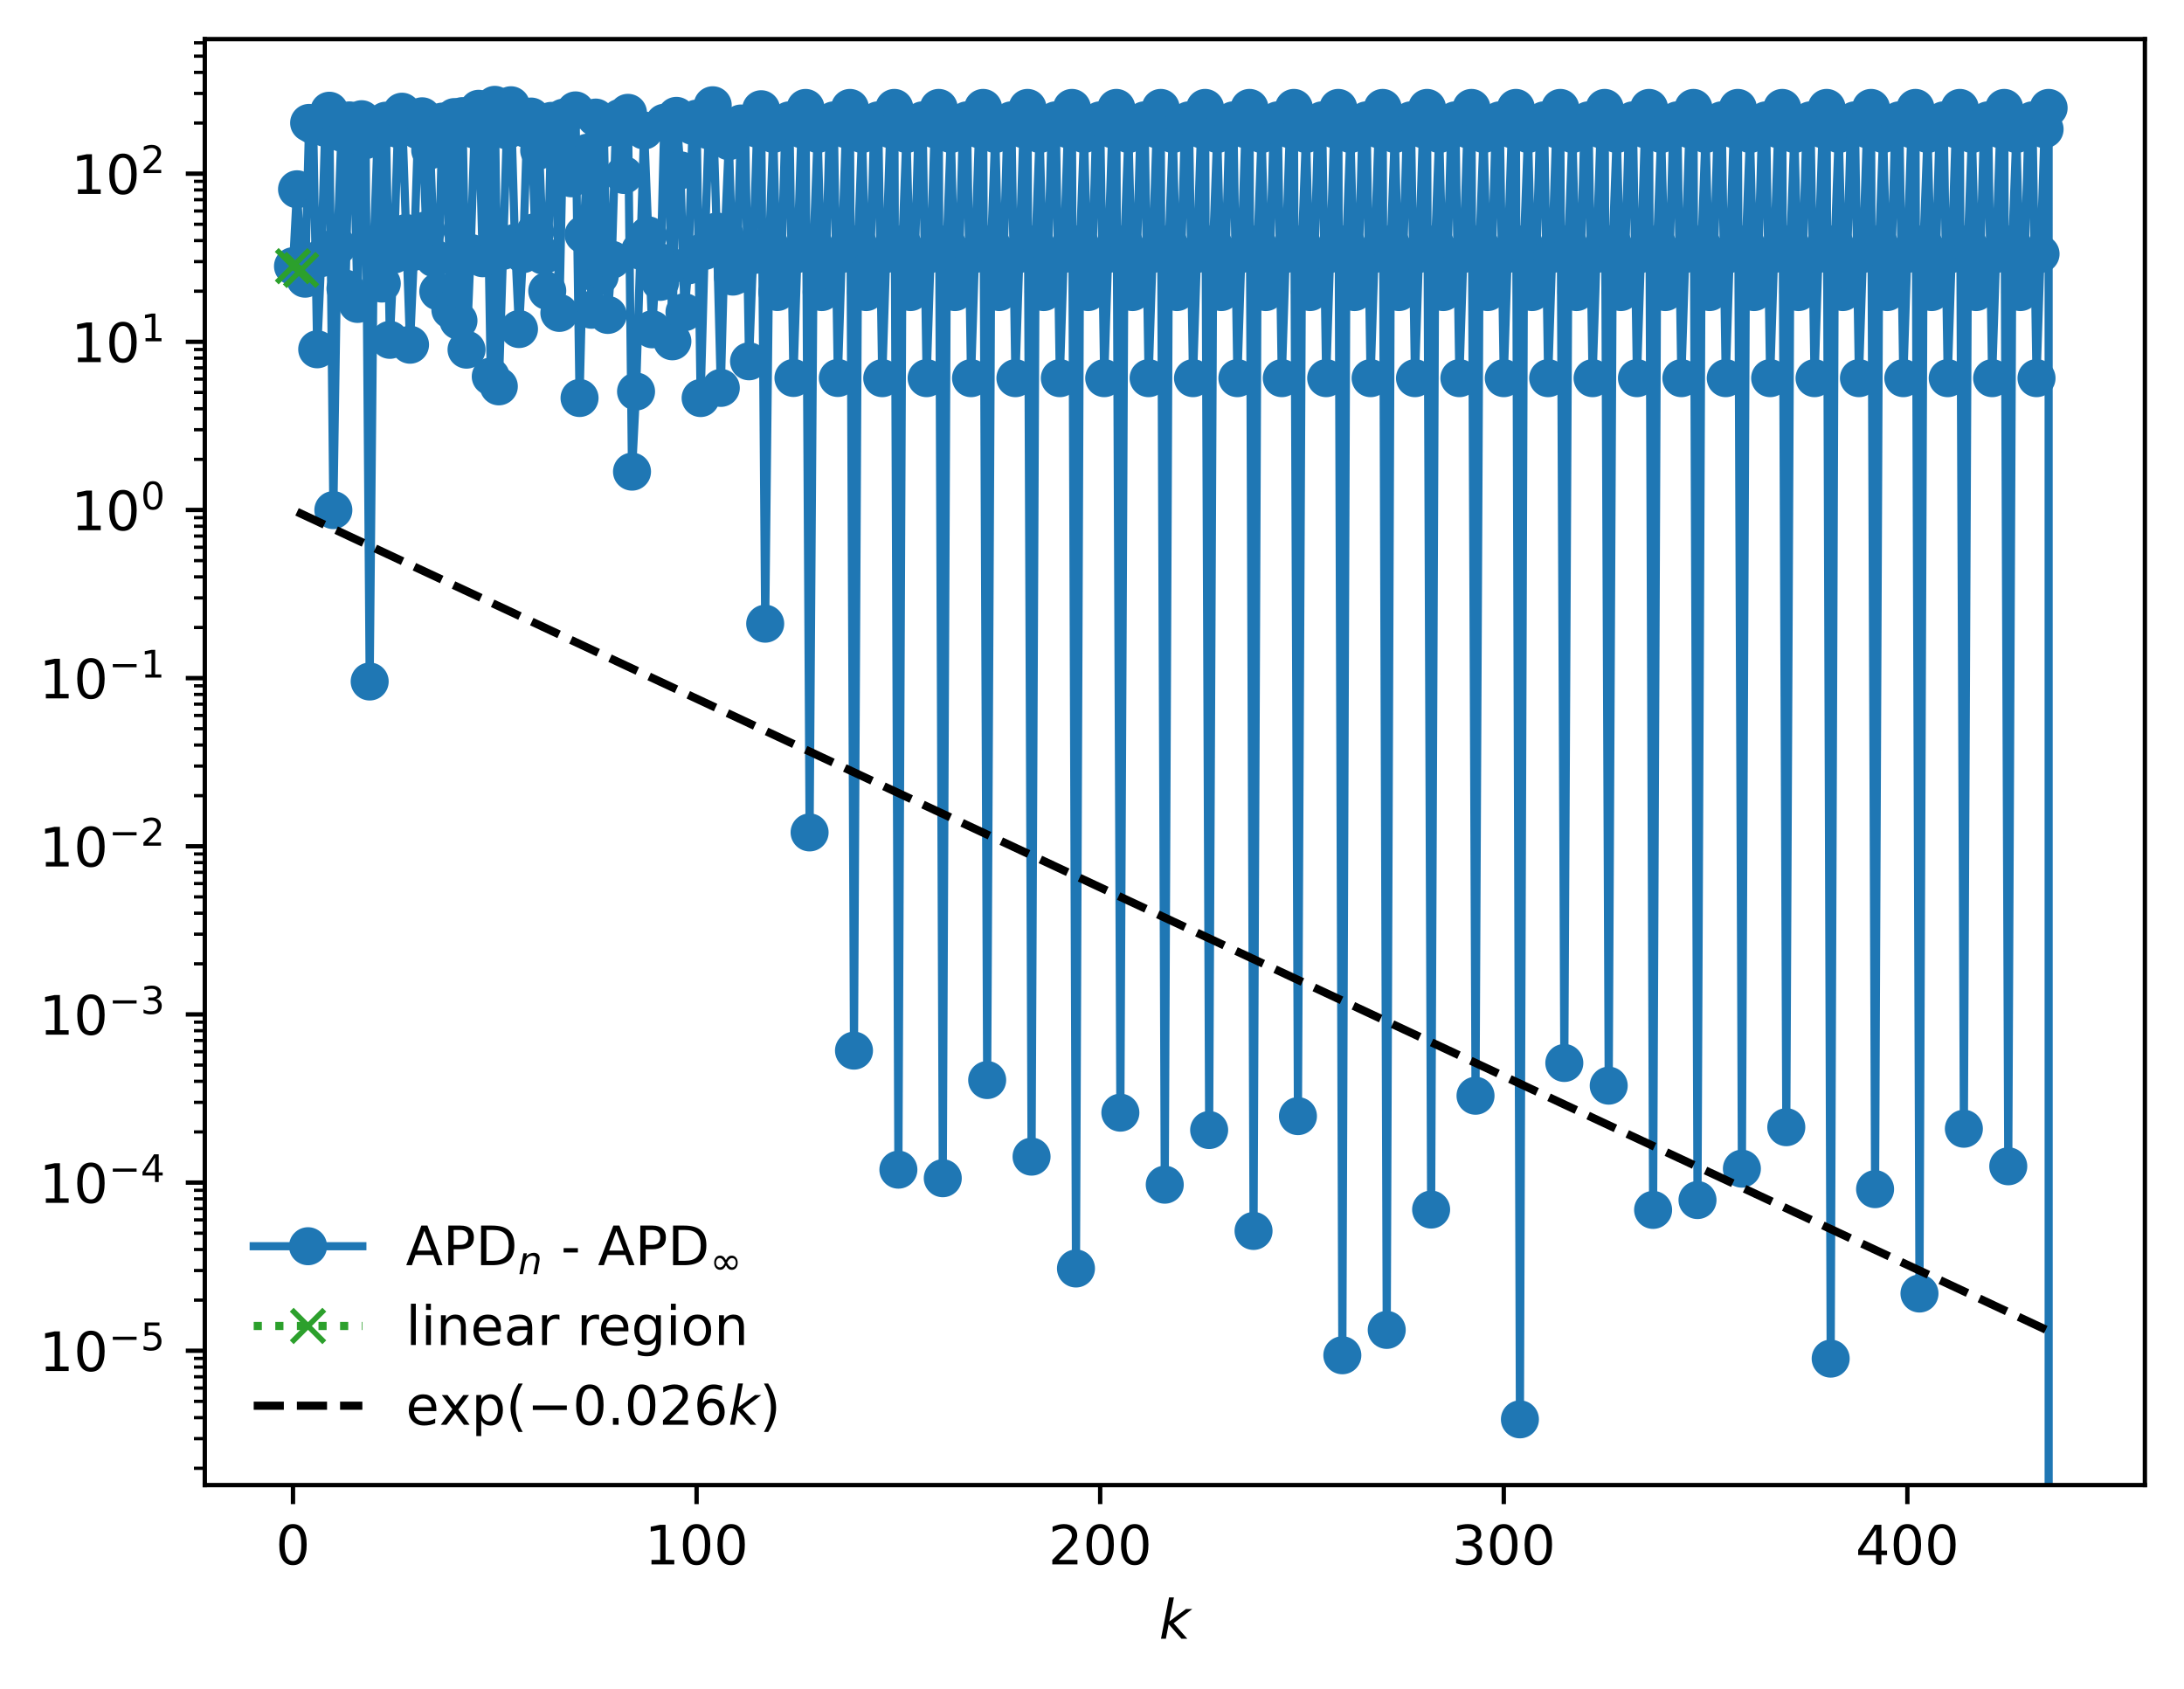 <?xml version="1.0" encoding="utf-8" standalone="no"?>
<!DOCTYPE svg PUBLIC "-//W3C//DTD SVG 1.1//EN"
  "http://www.w3.org/Graphics/SVG/1.1/DTD/svg11.dtd">
<!-- Created with matplotlib (https://matplotlib.org/) -->
<svg height="310.868pt" version="1.1" viewBox="0 0 402.02 310.868" width="402.02pt" xmlns="http://www.w3.org/2000/svg" xmlns:xlink="http://www.w3.org/1999/xlink">
 <defs>
  <style type="text/css">
*{stroke-linecap:butt;stroke-linejoin:round;}
  </style>
 </defs>
 <g id="figure_1">
  <g id="patch_1">
   <path d="M 0 310.868 
L 402.02 310.868 
L 402.02 0 
L 0 0 
z
" style="fill:#ffffff;"/>
  </g>
  <g id="axes_1">
   <g id="patch_2">
    <path d="M 37.7 273.312 
L 394.82 273.312 
L 394.82 7.2 
L 37.7 7.2 
z
" style="fill:#ffffff;"/>
   </g>
   <g id="matplotlib.axis_1">
    <g id="xtick_1">
     <g id="line2d_1">
      <defs>
       <path d="M 0 0 
L 0 3.5 
" id="m6f0211cbad" style="stroke:#000000;stroke-width:0.8;"/>
      </defs>
      <g>
       <use style="stroke:#000000;stroke-width:0.8;" x="53.933" xlink:href="#m6f0211cbad" y="273.312"/>
      </g>
     </g>
     <g id="text_1">
      <!-- 0 -->
      <defs>
       <path d="M 31.781 66.406 
Q 24.172 66.406 20.328 58.906 
Q 16.5 51.422 16.5 36.375 
Q 16.5 21.391 20.328 13.891 
Q 24.172 6.391 31.781 6.391 
Q 39.453 6.391 43.281 13.891 
Q 47.125 21.391 47.125 36.375 
Q 47.125 51.422 43.281 58.906 
Q 39.453 66.406 31.781 66.406 
z
M 31.781 74.219 
Q 44.047 74.219 50.516 64.516 
Q 56.984 54.828 56.984 36.375 
Q 56.984 17.969 50.516 8.266 
Q 44.047 -1.422 31.781 -1.422 
Q 19.531 -1.422 13.062 8.266 
Q 6.594 17.969 6.594 36.375 
Q 6.594 54.828 13.062 64.516 
Q 19.531 74.219 31.781 74.219 
z
" id="DejaVuSans-48"/>
      </defs>
      <g transform="translate(50.751 287.91)scale(0.1 -0.1)">
       <use xlink:href="#DejaVuSans-48"/>
      </g>
     </g>
    </g>
    <g id="xtick_2">
     <g id="line2d_2">
      <g>
       <use style="stroke:#000000;stroke-width:0.8;" x="128.224" xlink:href="#m6f0211cbad" y="273.312"/>
      </g>
     </g>
     <g id="text_2">
      <!-- 100 -->
      <defs>
       <path d="M 12.406 8.297 
L 28.516 8.297 
L 28.516 63.922 
L 10.984 60.406 
L 10.984 69.391 
L 28.422 72.906 
L 38.281 72.906 
L 38.281 8.297 
L 54.391 8.297 
L 54.391 0 
L 12.406 0 
z
" id="DejaVuSans-49"/>
      </defs>
      <g transform="translate(118.681 287.91)scale(0.1 -0.1)">
       <use xlink:href="#DejaVuSans-49"/>
       <use x="63.623" xlink:href="#DejaVuSans-48"/>
       <use x="127.246" xlink:href="#DejaVuSans-48"/>
      </g>
     </g>
    </g>
    <g id="xtick_3">
     <g id="line2d_3">
      <g>
       <use style="stroke:#000000;stroke-width:0.8;" x="202.516" xlink:href="#m6f0211cbad" y="273.312"/>
      </g>
     </g>
     <g id="text_3">
      <!-- 200 -->
      <defs>
       <path d="M 19.188 8.297 
L 53.609 8.297 
L 53.609 0 
L 7.328 0 
L 7.328 8.297 
Q 12.938 14.109 22.625 23.891 
Q 32.328 33.688 34.812 36.531 
Q 39.547 41.844 41.422 45.531 
Q 43.312 49.219 43.312 52.781 
Q 43.312 58.594 39.234 62.25 
Q 35.156 65.922 28.609 65.922 
Q 23.969 65.922 18.812 64.312 
Q 13.672 62.703 7.812 59.422 
L 7.812 69.391 
Q 13.766 71.781 18.938 73 
Q 24.125 74.219 28.422 74.219 
Q 39.75 74.219 46.484 68.547 
Q 53.219 62.891 53.219 53.422 
Q 53.219 48.922 51.531 44.891 
Q 49.859 40.875 45.406 35.406 
Q 44.188 33.984 37.641 27.219 
Q 31.109 20.453 19.188 8.297 
z
" id="DejaVuSans-50"/>
      </defs>
      <g transform="translate(192.972 287.91)scale(0.1 -0.1)">
       <use xlink:href="#DejaVuSans-50"/>
       <use x="63.623" xlink:href="#DejaVuSans-48"/>
       <use x="127.246" xlink:href="#DejaVuSans-48"/>
      </g>
     </g>
    </g>
    <g id="xtick_4">
     <g id="line2d_4">
      <g>
       <use style="stroke:#000000;stroke-width:0.8;" x="276.808" xlink:href="#m6f0211cbad" y="273.312"/>
      </g>
     </g>
     <g id="text_4">
      <!-- 300 -->
      <defs>
       <path d="M 40.578 39.312 
Q 47.656 37.797 51.625 33 
Q 55.609 28.219 55.609 21.188 
Q 55.609 10.406 48.188 4.484 
Q 40.766 -1.422 27.094 -1.422 
Q 22.516 -1.422 17.656 -0.516 
Q 12.797 0.391 7.625 2.203 
L 7.625 11.719 
Q 11.719 9.328 16.594 8.109 
Q 21.484 6.891 26.812 6.891 
Q 36.078 6.891 40.938 10.547 
Q 45.797 14.203 45.797 21.188 
Q 45.797 27.641 41.281 31.266 
Q 36.766 34.906 28.719 34.906 
L 20.219 34.906 
L 20.219 43.016 
L 29.109 43.016 
Q 36.375 43.016 40.234 45.922 
Q 44.094 48.828 44.094 54.297 
Q 44.094 59.906 40.109 62.906 
Q 36.141 65.922 28.719 65.922 
Q 24.656 65.922 20.016 65.031 
Q 15.375 64.156 9.812 62.312 
L 9.812 71.094 
Q 15.438 72.656 20.344 73.438 
Q 25.25 74.219 29.594 74.219 
Q 40.828 74.219 47.359 69.109 
Q 53.906 64.016 53.906 55.328 
Q 53.906 49.266 50.438 45.094 
Q 46.969 40.922 40.578 39.312 
z
" id="DejaVuSans-51"/>
      </defs>
      <g transform="translate(267.264 287.91)scale(0.1 -0.1)">
       <use xlink:href="#DejaVuSans-51"/>
       <use x="63.623" xlink:href="#DejaVuSans-48"/>
       <use x="127.246" xlink:href="#DejaVuSans-48"/>
      </g>
     </g>
    </g>
    <g id="xtick_5">
     <g id="line2d_5">
      <g>
       <use style="stroke:#000000;stroke-width:0.8;" x="351.099" xlink:href="#m6f0211cbad" y="273.312"/>
      </g>
     </g>
     <g id="text_5">
      <!-- 400 -->
      <defs>
       <path d="M 37.797 64.312 
L 12.891 25.391 
L 37.797 25.391 
z
M 35.203 72.906 
L 47.609 72.906 
L 47.609 25.391 
L 58.016 25.391 
L 58.016 17.188 
L 47.609 17.188 
L 47.609 0 
L 37.797 0 
L 37.797 17.188 
L 4.891 17.188 
L 4.891 26.703 
z
" id="DejaVuSans-52"/>
      </defs>
      <g transform="translate(341.556 287.91)scale(0.1 -0.1)">
       <use xlink:href="#DejaVuSans-52"/>
       <use x="63.623" xlink:href="#DejaVuSans-48"/>
       <use x="127.246" xlink:href="#DejaVuSans-48"/>
      </g>
     </g>
    </g>
    <g id="text_6">
     <!-- $ k $ -->
     <defs>
      <path d="M 18.312 75.984 
L 27.297 75.984 
L 18.703 31.688 
L 49.516 54.688 
L 61.188 54.688 
L 26.812 28.516 
L 51.906 0 
L 41.016 0 
L 17.672 26.703 
L 12.5 0 
L 3.516 0 
z
" id="DejaVuSans-Oblique-107"/>
     </defs>
     <g transform="translate(213.36 301.589)scale(0.1 -0.1)">
      <use transform="translate(0 0.016)" xlink:href="#DejaVuSans-Oblique-107"/>
     </g>
    </g>
   </g>
   <g id="matplotlib.axis_2">
    <g id="ytick_1">
     <g id="line2d_6">
      <defs>
       <path d="M 0 0 
L -3.5 0 
" id="m487103caaf" style="stroke:#000000;stroke-width:0.8;"/>
      </defs>
      <g>
       <use style="stroke:#000000;stroke-width:0.8;" x="37.7" xlink:href="#m487103caaf" y="248.588"/>
      </g>
     </g>
     <g id="text_7">
      <!-- $\mathdefault{10^{-5}}$ -->
      <defs>
       <path d="M 10.594 35.5 
L 73.188 35.5 
L 73.188 27.203 
L 10.594 27.203 
z
" id="DejaVuSans-8722"/>
       <path d="M 10.797 72.906 
L 49.516 72.906 
L 49.516 64.594 
L 19.828 64.594 
L 19.828 46.734 
Q 21.969 47.469 24.109 47.828 
Q 26.266 48.188 28.422 48.188 
Q 40.625 48.188 47.75 41.5 
Q 54.891 34.812 54.891 23.391 
Q 54.891 11.625 47.562 5.094 
Q 40.234 -1.422 26.906 -1.422 
Q 22.312 -1.422 17.547 -0.641 
Q 12.797 0.141 7.719 1.703 
L 7.719 11.625 
Q 12.109 9.234 16.797 8.062 
Q 21.484 6.891 26.703 6.891 
Q 35.156 6.891 40.078 11.328 
Q 45.016 15.766 45.016 23.391 
Q 45.016 31 40.078 35.438 
Q 35.156 39.891 26.703 39.891 
Q 22.75 39.891 18.812 39.016 
Q 14.891 38.141 10.797 36.281 
z
" id="DejaVuSans-53"/>
      </defs>
      <g transform="translate(7.2 252.388)scale(0.1 -0.1)">
       <use transform="translate(0 0.684)" xlink:href="#DejaVuSans-49"/>
       <use transform="translate(63.623 0.684)" xlink:href="#DejaVuSans-48"/>
       <use transform="translate(128.203 38.966)scale(0.7)" xlink:href="#DejaVuSans-8722"/>
       <use transform="translate(186.855 38.966)scale(0.7)" xlink:href="#DejaVuSans-53"/>
      </g>
     </g>
    </g>
    <g id="ytick_2">
     <g id="line2d_7">
      <g>
       <use style="stroke:#000000;stroke-width:0.8;" x="37.7" xlink:href="#m487103caaf" y="217.642"/>
      </g>
     </g>
     <g id="text_8">
      <!-- $\mathdefault{10^{-4}}$ -->
      <g transform="translate(7.2 221.441)scale(0.1 -0.1)">
       <use transform="translate(0 0.684)" xlink:href="#DejaVuSans-49"/>
       <use transform="translate(63.623 0.684)" xlink:href="#DejaVuSans-48"/>
       <use transform="translate(128.203 38.966)scale(0.7)" xlink:href="#DejaVuSans-8722"/>
       <use transform="translate(186.855 38.966)scale(0.7)" xlink:href="#DejaVuSans-52"/>
      </g>
     </g>
    </g>
    <g id="ytick_3">
     <g id="line2d_8">
      <g>
       <use style="stroke:#000000;stroke-width:0.8;" x="37.7" xlink:href="#m487103caaf" y="186.695"/>
      </g>
     </g>
     <g id="text_9">
      <!-- $\mathdefault{10^{-3}}$ -->
      <g transform="translate(7.2 190.494)scale(0.1 -0.1)">
       <use transform="translate(0 0.766)" xlink:href="#DejaVuSans-49"/>
       <use transform="translate(63.623 0.766)" xlink:href="#DejaVuSans-48"/>
       <use transform="translate(128.203 39.047)scale(0.7)" xlink:href="#DejaVuSans-8722"/>
       <use transform="translate(186.855 39.047)scale(0.7)" xlink:href="#DejaVuSans-51"/>
      </g>
     </g>
    </g>
    <g id="ytick_4">
     <g id="line2d_9">
      <g>
       <use style="stroke:#000000;stroke-width:0.8;" x="37.7" xlink:href="#m487103caaf" y="155.748"/>
      </g>
     </g>
     <g id="text_10">
      <!-- $\mathdefault{10^{-2}}$ -->
      <g transform="translate(7.2 159.547)scale(0.1 -0.1)">
       <use transform="translate(0 0.766)" xlink:href="#DejaVuSans-49"/>
       <use transform="translate(63.623 0.766)" xlink:href="#DejaVuSans-48"/>
       <use transform="translate(128.203 39.047)scale(0.7)" xlink:href="#DejaVuSans-8722"/>
       <use transform="translate(186.855 39.047)scale(0.7)" xlink:href="#DejaVuSans-50"/>
      </g>
     </g>
    </g>
    <g id="ytick_5">
     <g id="line2d_10">
      <g>
       <use style="stroke:#000000;stroke-width:0.8;" x="37.7" xlink:href="#m487103caaf" y="124.801"/>
      </g>
     </g>
     <g id="text_11">
      <!-- $\mathdefault{10^{-1}}$ -->
      <g transform="translate(7.2 128.6)scale(0.1 -0.1)">
       <use transform="translate(0 0.684)" xlink:href="#DejaVuSans-49"/>
       <use transform="translate(63.623 0.684)" xlink:href="#DejaVuSans-48"/>
       <use transform="translate(128.203 38.966)scale(0.7)" xlink:href="#DejaVuSans-8722"/>
       <use transform="translate(186.855 38.966)scale(0.7)" xlink:href="#DejaVuSans-49"/>
      </g>
     </g>
    </g>
    <g id="ytick_6">
     <g id="line2d_11">
      <g>
       <use style="stroke:#000000;stroke-width:0.8;" x="37.7" xlink:href="#m487103caaf" y="93.854"/>
      </g>
     </g>
     <g id="text_12">
      <!-- $\mathdefault{10^{0}}$ -->
      <g transform="translate(13.1 97.653)scale(0.1 -0.1)">
       <use transform="translate(0 0.766)" xlink:href="#DejaVuSans-49"/>
       <use transform="translate(63.623 0.766)" xlink:href="#DejaVuSans-48"/>
       <use transform="translate(128.203 39.047)scale(0.7)" xlink:href="#DejaVuSans-48"/>
      </g>
     </g>
    </g>
    <g id="ytick_7">
     <g id="line2d_12">
      <g>
       <use style="stroke:#000000;stroke-width:0.8;" x="37.7" xlink:href="#m487103caaf" y="62.907"/>
      </g>
     </g>
     <g id="text_13">
      <!-- $\mathdefault{10^{1}}$ -->
      <g transform="translate(13.1 66.707)scale(0.1 -0.1)">
       <use transform="translate(0 0.684)" xlink:href="#DejaVuSans-49"/>
       <use transform="translate(63.623 0.684)" xlink:href="#DejaVuSans-48"/>
       <use transform="translate(128.203 38.966)scale(0.7)" xlink:href="#DejaVuSans-49"/>
      </g>
     </g>
    </g>
    <g id="ytick_8">
     <g id="line2d_13">
      <g>
       <use style="stroke:#000000;stroke-width:0.8;" x="37.7" xlink:href="#m487103caaf" y="31.961"/>
      </g>
     </g>
     <g id="text_14">
      <!-- $\mathdefault{10^{2}}$ -->
      <g transform="translate(13.1 35.76)scale(0.1 -0.1)">
       <use transform="translate(0 0.766)" xlink:href="#DejaVuSans-49"/>
       <use transform="translate(63.623 0.766)" xlink:href="#DejaVuSans-48"/>
       <use transform="translate(128.203 39.047)scale(0.7)" xlink:href="#DejaVuSans-50"/>
      </g>
     </g>
    </g>
    <g id="ytick_9">
     <g id="line2d_14">
      <defs>
       <path d="M 0 0 
L -2 0 
" id="m43089d553b" style="stroke:#000000;stroke-width:0.6;"/>
      </defs>
      <g>
       <use style="stroke:#000000;stroke-width:0.6;" x="37.7" xlink:href="#m43089d553b" y="270.219"/>
      </g>
     </g>
    </g>
    <g id="ytick_10">
     <g id="line2d_15">
      <g>
       <use style="stroke:#000000;stroke-width:0.6;" x="37.7" xlink:href="#m43089d553b" y="264.77"/>
      </g>
     </g>
    </g>
    <g id="ytick_11">
     <g id="line2d_16">
      <g>
       <use style="stroke:#000000;stroke-width:0.6;" x="37.7" xlink:href="#m43089d553b" y="260.903"/>
      </g>
     </g>
    </g>
    <g id="ytick_12">
     <g id="line2d_17">
      <g>
       <use style="stroke:#000000;stroke-width:0.6;" x="37.7" xlink:href="#m43089d553b" y="257.904"/>
      </g>
     </g>
    </g>
    <g id="ytick_13">
     <g id="line2d_18">
      <g>
       <use style="stroke:#000000;stroke-width:0.6;" x="37.7" xlink:href="#m43089d553b" y="255.454"/>
      </g>
     </g>
    </g>
    <g id="ytick_14">
     <g id="line2d_19">
      <g>
       <use style="stroke:#000000;stroke-width:0.6;" x="37.7" xlink:href="#m43089d553b" y="253.382"/>
      </g>
     </g>
    </g>
    <g id="ytick_15">
     <g id="line2d_20">
      <g>
       <use style="stroke:#000000;stroke-width:0.6;" x="37.7" xlink:href="#m43089d553b" y="251.587"/>
      </g>
     </g>
    </g>
    <g id="ytick_16">
     <g id="line2d_21">
      <g>
       <use style="stroke:#000000;stroke-width:0.6;" x="37.7" xlink:href="#m43089d553b" y="250.004"/>
      </g>
     </g>
    </g>
    <g id="ytick_17">
     <g id="line2d_22">
      <g>
       <use style="stroke:#000000;stroke-width:0.6;" x="37.7" xlink:href="#m43089d553b" y="239.272"/>
      </g>
     </g>
    </g>
    <g id="ytick_18">
     <g id="line2d_23">
      <g>
       <use style="stroke:#000000;stroke-width:0.6;" x="37.7" xlink:href="#m43089d553b" y="233.823"/>
      </g>
     </g>
    </g>
    <g id="ytick_19">
     <g id="line2d_24">
      <g>
       <use style="stroke:#000000;stroke-width:0.6;" x="37.7" xlink:href="#m43089d553b" y="229.957"/>
      </g>
     </g>
    </g>
    <g id="ytick_20">
     <g id="line2d_25">
      <g>
       <use style="stroke:#000000;stroke-width:0.6;" x="37.7" xlink:href="#m43089d553b" y="226.957"/>
      </g>
     </g>
    </g>
    <g id="ytick_21">
     <g id="line2d_26">
      <g>
       <use style="stroke:#000000;stroke-width:0.6;" x="37.7" xlink:href="#m43089d553b" y="224.507"/>
      </g>
     </g>
    </g>
    <g id="ytick_22">
     <g id="line2d_27">
      <g>
       <use style="stroke:#000000;stroke-width:0.6;" x="37.7" xlink:href="#m43089d553b" y="222.435"/>
      </g>
     </g>
    </g>
    <g id="ytick_23">
     <g id="line2d_28">
      <g>
       <use style="stroke:#000000;stroke-width:0.6;" x="37.7" xlink:href="#m43089d553b" y="220.641"/>
      </g>
     </g>
    </g>
    <g id="ytick_24">
     <g id="line2d_29">
      <g>
       <use style="stroke:#000000;stroke-width:0.6;" x="37.7" xlink:href="#m43089d553b" y="219.058"/>
      </g>
     </g>
    </g>
    <g id="ytick_25">
     <g id="line2d_30">
      <g>
       <use style="stroke:#000000;stroke-width:0.6;" x="37.7" xlink:href="#m43089d553b" y="208.326"/>
      </g>
     </g>
    </g>
    <g id="ytick_26">
     <g id="line2d_31">
      <g>
       <use style="stroke:#000000;stroke-width:0.6;" x="37.7" xlink:href="#m43089d553b" y="202.876"/>
      </g>
     </g>
    </g>
    <g id="ytick_27">
     <g id="line2d_32">
      <g>
       <use style="stroke:#000000;stroke-width:0.6;" x="37.7" xlink:href="#m43089d553b" y="199.01"/>
      </g>
     </g>
    </g>
    <g id="ytick_28">
     <g id="line2d_33">
      <g>
       <use style="stroke:#000000;stroke-width:0.6;" x="37.7" xlink:href="#m43089d553b" y="196.011"/>
      </g>
     </g>
    </g>
    <g id="ytick_29">
     <g id="line2d_34">
      <g>
       <use style="stroke:#000000;stroke-width:0.6;" x="37.7" xlink:href="#m43089d553b" y="193.56"/>
      </g>
     </g>
    </g>
    <g id="ytick_30">
     <g id="line2d_35">
      <g>
       <use style="stroke:#000000;stroke-width:0.6;" x="37.7" xlink:href="#m43089d553b" y="191.488"/>
      </g>
     </g>
    </g>
    <g id="ytick_31">
     <g id="line2d_36">
      <g>
       <use style="stroke:#000000;stroke-width:0.6;" x="37.7" xlink:href="#m43089d553b" y="189.694"/>
      </g>
     </g>
    </g>
    <g id="ytick_32">
     <g id="line2d_37">
      <g>
       <use style="stroke:#000000;stroke-width:0.6;" x="37.7" xlink:href="#m43089d553b" y="188.111"/>
      </g>
     </g>
    </g>
    <g id="ytick_33">
     <g id="line2d_38">
      <g>
       <use style="stroke:#000000;stroke-width:0.6;" x="37.7" xlink:href="#m43089d553b" y="177.379"/>
      </g>
     </g>
    </g>
    <g id="ytick_34">
     <g id="line2d_39">
      <g>
       <use style="stroke:#000000;stroke-width:0.6;" x="37.7" xlink:href="#m43089d553b" y="171.929"/>
      </g>
     </g>
    </g>
    <g id="ytick_35">
     <g id="line2d_40">
      <g>
       <use style="stroke:#000000;stroke-width:0.6;" x="37.7" xlink:href="#m43089d553b" y="168.063"/>
      </g>
     </g>
    </g>
    <g id="ytick_36">
     <g id="line2d_41">
      <g>
       <use style="stroke:#000000;stroke-width:0.6;" x="37.7" xlink:href="#m43089d553b" y="165.064"/>
      </g>
     </g>
    </g>
    <g id="ytick_37">
     <g id="line2d_42">
      <g>
       <use style="stroke:#000000;stroke-width:0.6;" x="37.7" xlink:href="#m43089d553b" y="162.613"/>
      </g>
     </g>
    </g>
    <g id="ytick_38">
     <g id="line2d_43">
      <g>
       <use style="stroke:#000000;stroke-width:0.6;" x="37.7" xlink:href="#m43089d553b" y="160.542"/>
      </g>
     </g>
    </g>
    <g id="ytick_39">
     <g id="line2d_44">
      <g>
       <use style="stroke:#000000;stroke-width:0.6;" x="37.7" xlink:href="#m43089d553b" y="158.747"/>
      </g>
     </g>
    </g>
    <g id="ytick_40">
     <g id="line2d_45">
      <g>
       <use style="stroke:#000000;stroke-width:0.6;" x="37.7" xlink:href="#m43089d553b" y="157.164"/>
      </g>
     </g>
    </g>
    <g id="ytick_41">
     <g id="line2d_46">
      <g>
       <use style="stroke:#000000;stroke-width:0.6;" x="37.7" xlink:href="#m43089d553b" y="146.432"/>
      </g>
     </g>
    </g>
    <g id="ytick_42">
     <g id="line2d_47">
      <g>
       <use style="stroke:#000000;stroke-width:0.6;" x="37.7" xlink:href="#m43089d553b" y="140.982"/>
      </g>
     </g>
    </g>
    <g id="ytick_43">
     <g id="line2d_48">
      <g>
       <use style="stroke:#000000;stroke-width:0.6;" x="37.7" xlink:href="#m43089d553b" y="137.116"/>
      </g>
     </g>
    </g>
    <g id="ytick_44">
     <g id="line2d_49">
      <g>
       <use style="stroke:#000000;stroke-width:0.6;" x="37.7" xlink:href="#m43089d553b" y="134.117"/>
      </g>
     </g>
    </g>
    <g id="ytick_45">
     <g id="line2d_50">
      <g>
       <use style="stroke:#000000;stroke-width:0.6;" x="37.7" xlink:href="#m43089d553b" y="131.667"/>
      </g>
     </g>
    </g>
    <g id="ytick_46">
     <g id="line2d_51">
      <g>
       <use style="stroke:#000000;stroke-width:0.6;" x="37.7" xlink:href="#m43089d553b" y="129.595"/>
      </g>
     </g>
    </g>
    <g id="ytick_47">
     <g id="line2d_52">
      <g>
       <use style="stroke:#000000;stroke-width:0.6;" x="37.7" xlink:href="#m43089d553b" y="127.8"/>
      </g>
     </g>
    </g>
    <g id="ytick_48">
     <g id="line2d_53">
      <g>
       <use style="stroke:#000000;stroke-width:0.6;" x="37.7" xlink:href="#m43089d553b" y="126.217"/>
      </g>
     </g>
    </g>
    <g id="ytick_49">
     <g id="line2d_54">
      <g>
       <use style="stroke:#000000;stroke-width:0.6;" x="37.7" xlink:href="#m43089d553b" y="115.485"/>
      </g>
     </g>
    </g>
    <g id="ytick_50">
     <g id="line2d_55">
      <g>
       <use style="stroke:#000000;stroke-width:0.6;" x="37.7" xlink:href="#m43089d553b" y="110.036"/>
      </g>
     </g>
    </g>
    <g id="ytick_51">
     <g id="line2d_56">
      <g>
       <use style="stroke:#000000;stroke-width:0.6;" x="37.7" xlink:href="#m43089d553b" y="106.169"/>
      </g>
     </g>
    </g>
    <g id="ytick_52">
     <g id="line2d_57">
      <g>
       <use style="stroke:#000000;stroke-width:0.6;" x="37.7" xlink:href="#m43089d553b" y="103.17"/>
      </g>
     </g>
    </g>
    <g id="ytick_53">
     <g id="line2d_58">
      <g>
       <use style="stroke:#000000;stroke-width:0.6;" x="37.7" xlink:href="#m43089d553b" y="100.72"/>
      </g>
     </g>
    </g>
    <g id="ytick_54">
     <g id="line2d_59">
      <g>
       <use style="stroke:#000000;stroke-width:0.6;" x="37.7" xlink:href="#m43089d553b" y="98.648"/>
      </g>
     </g>
    </g>
    <g id="ytick_55">
     <g id="line2d_60">
      <g>
       <use style="stroke:#000000;stroke-width:0.6;" x="37.7" xlink:href="#m43089d553b" y="96.853"/>
      </g>
     </g>
    </g>
    <g id="ytick_56">
     <g id="line2d_61">
      <g>
       <use style="stroke:#000000;stroke-width:0.6;" x="37.7" xlink:href="#m43089d553b" y="95.27"/>
      </g>
     </g>
    </g>
    <g id="ytick_57">
     <g id="line2d_62">
      <g>
       <use style="stroke:#000000;stroke-width:0.6;" x="37.7" xlink:href="#m43089d553b" y="84.538"/>
      </g>
     </g>
    </g>
    <g id="ytick_58">
     <g id="line2d_63">
      <g>
       <use style="stroke:#000000;stroke-width:0.6;" x="37.7" xlink:href="#m43089d553b" y="79.089"/>
      </g>
     </g>
    </g>
    <g id="ytick_59">
     <g id="line2d_64">
      <g>
       <use style="stroke:#000000;stroke-width:0.6;" x="37.7" xlink:href="#m43089d553b" y="75.222"/>
      </g>
     </g>
    </g>
    <g id="ytick_60">
     <g id="line2d_65">
      <g>
       <use style="stroke:#000000;stroke-width:0.6;" x="37.7" xlink:href="#m43089d553b" y="72.223"/>
      </g>
     </g>
    </g>
    <g id="ytick_61">
     <g id="line2d_66">
      <g>
       <use style="stroke:#000000;stroke-width:0.6;" x="37.7" xlink:href="#m43089d553b" y="69.773"/>
      </g>
     </g>
    </g>
    <g id="ytick_62">
     <g id="line2d_67">
      <g>
       <use style="stroke:#000000;stroke-width:0.6;" x="37.7" xlink:href="#m43089d553b" y="67.701"/>
      </g>
     </g>
    </g>
    <g id="ytick_63">
     <g id="line2d_68">
      <g>
       <use style="stroke:#000000;stroke-width:0.6;" x="37.7" xlink:href="#m43089d553b" y="65.906"/>
      </g>
     </g>
    </g>
    <g id="ytick_64">
     <g id="line2d_69">
      <g>
       <use style="stroke:#000000;stroke-width:0.6;" x="37.7" xlink:href="#m43089d553b" y="64.323"/>
      </g>
     </g>
    </g>
    <g id="ytick_65">
     <g id="line2d_70">
      <g>
       <use style="stroke:#000000;stroke-width:0.6;" x="37.7" xlink:href="#m43089d553b" y="53.591"/>
      </g>
     </g>
    </g>
    <g id="ytick_66">
     <g id="line2d_71">
      <g>
       <use style="stroke:#000000;stroke-width:0.6;" x="37.7" xlink:href="#m43089d553b" y="48.142"/>
      </g>
     </g>
    </g>
    <g id="ytick_67">
     <g id="line2d_72">
      <g>
       <use style="stroke:#000000;stroke-width:0.6;" x="37.7" xlink:href="#m43089d553b" y="44.276"/>
      </g>
     </g>
    </g>
    <g id="ytick_68">
     <g id="line2d_73">
      <g>
       <use style="stroke:#000000;stroke-width:0.6;" x="37.7" xlink:href="#m43089d553b" y="41.276"/>
      </g>
     </g>
    </g>
    <g id="ytick_69">
     <g id="line2d_74">
      <g>
       <use style="stroke:#000000;stroke-width:0.6;" x="37.7" xlink:href="#m43089d553b" y="38.826"/>
      </g>
     </g>
    </g>
    <g id="ytick_70">
     <g id="line2d_75">
      <g>
       <use style="stroke:#000000;stroke-width:0.6;" x="37.7" xlink:href="#m43089d553b" y="36.754"/>
      </g>
     </g>
    </g>
    <g id="ytick_71">
     <g id="line2d_76">
      <g>
       <use style="stroke:#000000;stroke-width:0.6;" x="37.7" xlink:href="#m43089d553b" y="34.96"/>
      </g>
     </g>
    </g>
    <g id="ytick_72">
     <g id="line2d_77">
      <g>
       <use style="stroke:#000000;stroke-width:0.6;" x="37.7" xlink:href="#m43089d553b" y="33.377"/>
      </g>
     </g>
    </g>
    <g id="ytick_73">
     <g id="line2d_78">
      <g>
       <use style="stroke:#000000;stroke-width:0.6;" x="37.7" xlink:href="#m43089d553b" y="22.645"/>
      </g>
     </g>
    </g>
    <g id="ytick_74">
     <g id="line2d_79">
      <g>
       <use style="stroke:#000000;stroke-width:0.6;" x="37.7" xlink:href="#m43089d553b" y="17.195"/>
      </g>
     </g>
    </g>
    <g id="ytick_75">
     <g id="line2d_80">
      <g>
       <use style="stroke:#000000;stroke-width:0.6;" x="37.7" xlink:href="#m43089d553b" y="13.329"/>
      </g>
     </g>
    </g>
    <g id="ytick_76">
     <g id="line2d_81">
      <g>
       <use style="stroke:#000000;stroke-width:0.6;" x="37.7" xlink:href="#m43089d553b" y="10.33"/>
      </g>
     </g>
    </g>
    <g id="ytick_77">
     <g id="line2d_82">
      <g>
       <use style="stroke:#000000;stroke-width:0.6;" x="37.7" xlink:href="#m43089d553b" y="7.879"/>
      </g>
     </g>
    </g>
   </g>
   <g id="line2d_83">
    <path clip-path="url(#pc70e3bb3e3)" d="M 53.933 48.992 
L 54.676 34.835 
L 55.419 49.686 
L 56.161 51.29 
L 56.904 22.619 
L 57.647 23.043 
L 58.39 64.285 
L 59.133 47.503 
L 59.876 23.531 
L 60.619 20.379 
L 61.362 93.879 
L 62.105 45.323 
L 62.848 24.418 
L 63.591 53.117 
L 64.334 22.156 
L 65.076 25 
L 65.819 55.935 
L 66.562 21.94 
L 67.305 25.785 
L 68.048 125.423 
L 68.791 45.355 
L 69.534 24.395 
L 70.277 52.183 
L 71.02 22.214 
L 71.763 62.545 
L 72.506 46.84 
L 73.249 23.735 
L 73.991 20.559 
L 75.477 63.44 
L 76.22 46.332 
L 76.963 23.972 
L 77.706 21.402 
L 78.449 42.383 
L 79.192 27.652 
L 79.935 47.534 
L 80.678 53.634 
L 81.421 22.379 
L 82.164 23.414 
L 82.906 57.028 
L 83.649 21.545 
L 84.392 59.023 
L 85.135 21.367 
L 85.878 64.35 
L 86.621 46.54 
L 87.364 23.854 
L 88.107 20.022 
L 88.85 47.527 
L 89.593 24.401 
L 90.336 69.296 
L 91.079 19.296 
L 91.821 71.104 
L 93.307 24 
L 94.05 19.371 
L 94.793 44.691 
L 95.536 60.559 
L 96.279 46.766 
L 97.022 23.784 
L 97.765 21.451 
L 98.508 42.719 
L 99.251 27.685 
L 99.994 47.039 
L 100.736 53.534 
L 101.479 22.245 
L 102.222 24.359 
L 102.965 57.589 
L 103.708 21.652 
L 104.451 28.345 
L 105.194 32.815 
L 105.937 20.318 
L 106.68 73.249 
L 107.423 43.167 
L 108.166 28.095 
L 108.909 57.007 
L 109.651 21.638 
L 110.394 50.815 
L 111.137 23.602 
L 111.88 57.961 
L 112.623 47.805 
L 113.366 23.398 
L 114.109 21.709 
L 114.852 32.203 
L 115.595 20.765 
L 116.338 86.801 
L 117.081 72.054 
L 118.566 24.019 
L 120.052 60.606 
L 120.795 47.949 
L 121.538 51.87 
L 122.281 22.586 
L 123.024 22.915 
L 123.767 62.815 
L 124.51 21.323 
L 125.253 31.347 
L 125.996 57.455 
L 126.739 48.833 
L 127.481 23.159 
L 128.224 21.834 
L 128.967 73.258 
L 129.71 46.18 
L 130.453 23.996 
L 131.196 19.372 
L 131.939 42.603 
L 132.682 71.389 
L 133.425 43.31 
L 134.168 25.994 
L 134.911 50.905 
L 135.654 50.587 
L 136.396 22.731 
L 137.139 22.813 
L 137.882 66.493 
L 138.625 46.967 
L 139.368 23.693 
L 140.111 20.101 
L 140.854 114.782 
L 141.597 44.966 
L 142.34 24.647 
L 143.083 53.744 
L 143.826 49.72 
L 144.569 22.962 
L 145.311 22.147 
L 146.054 69.561 
L 147.54 23.779 
L 148.283 19.865 
L 149.026 153.197 
L 149.769 44.944 
L 150.512 24.657 
L 151.255 53.757 
L 151.998 49.709 
L 152.741 22.962 
L 153.484 22.153 
L 154.226 69.565 
L 155.712 23.782 
L 156.455 19.862 
L 157.198 193.355 
L 157.941 44.937 
L 158.684 24.662 
L 159.427 53.756 
L 160.17 49.708 
L 160.913 22.964 
L 161.656 22.146 
L 162.399 69.6 
L 163.884 23.782 
L 164.627 19.86 
L 165.37 215.263 
L 166.113 44.938 
L 166.856 24.662 
L 167.599 53.756 
L 168.342 49.708 
L 169.085 22.964 
L 169.828 22.147 
L 170.571 69.597 
L 172.056 23.782 
L 172.799 19.86 
L 173.542 216.84 
L 174.285 44.937 
L 175.028 24.662 
L 175.771 53.756 
L 176.514 49.708 
L 177.257 22.964 
L 178 22.147 
L 178.743 69.599 
L 180.229 23.782 
L 180.971 19.86 
L 181.714 198.772 
L 182.457 44.937 
L 183.2 24.662 
L 183.943 53.756 
L 184.686 49.708 
L 185.429 22.964 
L 186.172 22.146 
L 186.915 69.599 
L 188.401 23.782 
L 189.144 19.86 
L 189.886 212.865 
L 190.629 44.937 
L 191.372 24.662 
L 192.115 53.756 
L 192.858 49.708 
L 193.601 22.964 
L 194.344 22.146 
L 195.087 69.597 
L 196.573 23.782 
L 197.316 19.86 
L 198.059 233.451 
L 198.801 44.937 
L 199.544 24.662 
L 200.287 53.756 
L 201.03 49.708 
L 201.773 22.964 
L 202.516 22.146 
L 203.259 69.598 
L 204.745 23.782 
L 205.488 19.86 
L 206.231 204.773 
L 206.974 44.937 
L 207.716 24.662 
L 208.459 53.756 
L 209.202 49.708 
L 209.945 22.964 
L 210.688 22.146 
L 211.431 69.598 
L 212.917 23.782 
L 213.66 19.86 
L 214.403 218.027 
L 215.146 44.937 
L 215.889 24.662 
L 216.631 53.756 
L 217.374 49.708 
L 218.117 22.964 
L 218.86 22.147 
L 219.603 69.597 
L 221.089 23.782 
L 221.832 19.86 
L 222.575 207.97 
L 223.318 44.938 
L 224.061 24.662 
L 224.804 53.756 
L 225.546 49.708 
L 226.289 22.964 
L 227.032 22.147 
L 227.775 69.597 
L 229.261 23.782 
L 230.004 19.86 
L 230.747 226.542 
L 231.49 44.937 
L 232.233 24.662 
L 232.976 53.756 
L 233.719 49.708 
L 234.461 22.964 
L 235.204 22.147 
L 235.947 69.596 
L 237.433 23.782 
L 238.176 19.86 
L 238.919 205.41 
L 239.662 44.937 
L 240.405 24.662 
L 241.148 53.756 
L 241.891 49.708 
L 242.634 22.964 
L 243.376 22.147 
L 244.119 69.597 
L 245.605 23.782 
L 246.348 19.86 
L 247.091 249.423 
L 247.834 44.937 
L 248.577 24.662 
L 249.32 53.756 
L 250.063 49.708 
L 250.806 22.964 
L 251.549 22.146 
L 252.291 69.598 
L 253.777 23.782 
L 254.52 19.86 
L 255.263 244.754 
L 256.006 44.937 
L 256.749 24.662 
L 257.492 53.756 
L 258.235 49.708 
L 258.978 22.964 
L 259.721 22.146 
L 260.464 69.598 
L 261.949 23.782 
L 262.692 19.86 
L 263.435 222.605 
L 264.178 44.937 
L 264.921 24.662 
L 265.664 53.756 
L 266.407 49.708 
L 267.15 22.964 
L 267.893 22.147 
L 268.636 69.597 
L 270.121 23.782 
L 270.864 19.86 
L 271.607 201.658 
L 272.35 44.937 
L 273.093 24.662 
L 273.836 53.756 
L 274.579 49.708 
L 275.322 22.964 
L 276.065 22.146 
L 276.808 69.598 
L 278.294 23.782 
L 279.036 19.86 
L 279.779 261.216 
L 280.522 44.937 
L 281.265 24.662 
L 282.008 53.756 
L 282.751 49.708 
L 283.494 22.964 
L 284.237 22.146 
L 284.98 69.598 
L 286.466 23.782 
L 287.209 19.86 
L 287.951 195.63 
L 288.694 44.937 
L 289.437 24.662 
L 290.18 53.756 
L 290.923 49.708 
L 291.666 22.964 
L 292.409 22.146 
L 293.152 69.599 
L 294.638 23.782 
L 295.381 19.86 
L 296.124 199.802 
L 296.866 44.937 
L 297.609 24.662 
L 298.352 53.756 
L 299.095 49.708 
L 299.838 22.964 
L 300.581 22.146 
L 301.324 69.598 
L 302.81 23.782 
L 303.553 19.86 
L 304.296 222.669 
L 305.039 44.937 
L 305.781 24.662 
L 306.524 53.756 
L 307.267 49.708 
L 308.01 22.964 
L 308.753 22.147 
L 309.496 69.597 
L 310.982 23.782 
L 311.725 19.86 
L 312.468 220.858 
L 313.211 44.937 
L 313.954 24.662 
L 314.696 53.756 
L 315.439 49.708 
L 316.182 22.964 
L 316.925 22.146 
L 317.668 69.597 
L 319.154 23.782 
L 319.897 19.86 
L 320.64 215.081 
L 321.383 44.938 
L 322.126 24.662 
L 322.869 53.756 
L 323.611 49.708 
L 324.354 22.964 
L 325.097 22.147 
L 325.84 69.596 
L 327.326 23.782 
L 328.069 19.86 
L 328.812 207.449 
L 329.555 44.937 
L 330.298 24.662 
L 331.041 53.756 
L 331.784 49.708 
L 332.526 22.964 
L 333.269 22.146 
L 334.012 69.598 
L 335.498 23.782 
L 336.241 19.86 
L 336.984 250.04 
L 337.727 44.937 
L 338.47 24.662 
L 339.213 53.756 
L 339.956 49.708 
L 340.699 22.964 
L 341.441 22.146 
L 342.184 69.597 
L 343.67 23.782 
L 344.413 19.86 
L 345.156 218.849 
L 345.899 44.937 
L 346.642 24.662 
L 347.385 53.756 
L 348.128 49.708 
L 348.871 22.964 
L 349.614 22.146 
L 350.356 69.598 
L 351.842 23.782 
L 352.585 19.86 
L 353.328 238.059 
L 354.071 44.937 
L 354.814 24.662 
L 355.557 53.756 
L 356.3 49.708 
L 357.043 22.964 
L 357.786 22.147 
L 358.529 69.598 
L 360.014 23.782 
L 360.757 19.86 
L 361.5 207.731 
L 362.243 44.937 
L 362.986 24.662 
L 363.729 53.756 
L 364.472 49.708 
L 365.215 22.964 
L 365.958 22.146 
L 366.701 69.598 
L 368.186 23.782 
L 368.929 19.86 
L 369.672 214.641 
L 370.415 44.937 
L 371.158 24.662 
L 371.901 53.756 
L 372.644 49.708 
L 373.387 22.964 
L 374.13 22.147 
L 374.873 69.597 
L 376.359 23.782 
L 377.101 19.86 
L 377.108 311.868 
L 377.108 311.868 
" style="fill:none;stroke:#1f77b4;stroke-linecap:square;stroke-width:1.5;"/>
    <defs>
     <path d="M 0 3 
C 0.796 3 1.559 2.684 2.121 2.121 
C 2.684 1.559 3 0.796 3 0 
C 3 -0.796 2.684 -1.559 2.121 -2.121 
C 1.559 -2.684 0.796 -3 0 -3 
C -0.796 -3 -1.559 -2.684 -2.121 -2.121 
C -2.684 -1.559 -3 -0.796 -3 0 
C -3 0.796 -2.684 1.559 -2.121 2.121 
C -1.559 2.684 -0.796 3 0 3 
z
" id="m4043cd8b28" style="stroke:#1f77b4;"/>
    </defs>
    <g clip-path="url(#pc70e3bb3e3)">
     <use style="fill:#1f77b4;stroke:#1f77b4;" x="53.933" xlink:href="#m4043cd8b28" y="48.992"/>
     <use style="fill:#1f77b4;stroke:#1f77b4;" x="54.676" xlink:href="#m4043cd8b28" y="34.835"/>
     <use style="fill:#1f77b4;stroke:#1f77b4;" x="55.419" xlink:href="#m4043cd8b28" y="49.686"/>
     <use style="fill:#1f77b4;stroke:#1f77b4;" x="56.161" xlink:href="#m4043cd8b28" y="51.29"/>
     <use style="fill:#1f77b4;stroke:#1f77b4;" x="56.904" xlink:href="#m4043cd8b28" y="22.619"/>
     <use style="fill:#1f77b4;stroke:#1f77b4;" x="57.647" xlink:href="#m4043cd8b28" y="23.043"/>
     <use style="fill:#1f77b4;stroke:#1f77b4;" x="58.39" xlink:href="#m4043cd8b28" y="64.285"/>
     <use style="fill:#1f77b4;stroke:#1f77b4;" x="59.133" xlink:href="#m4043cd8b28" y="47.503"/>
     <use style="fill:#1f77b4;stroke:#1f77b4;" x="59.876" xlink:href="#m4043cd8b28" y="23.531"/>
     <use style="fill:#1f77b4;stroke:#1f77b4;" x="60.619" xlink:href="#m4043cd8b28" y="20.379"/>
     <use style="fill:#1f77b4;stroke:#1f77b4;" x="61.362" xlink:href="#m4043cd8b28" y="93.879"/>
     <use style="fill:#1f77b4;stroke:#1f77b4;" x="62.105" xlink:href="#m4043cd8b28" y="45.323"/>
     <use style="fill:#1f77b4;stroke:#1f77b4;" x="62.848" xlink:href="#m4043cd8b28" y="24.418"/>
     <use style="fill:#1f77b4;stroke:#1f77b4;" x="63.591" xlink:href="#m4043cd8b28" y="53.117"/>
     <use style="fill:#1f77b4;stroke:#1f77b4;" x="64.334" xlink:href="#m4043cd8b28" y="22.156"/>
     <use style="fill:#1f77b4;stroke:#1f77b4;" x="65.076" xlink:href="#m4043cd8b28" y="25"/>
     <use style="fill:#1f77b4;stroke:#1f77b4;" x="65.819" xlink:href="#m4043cd8b28" y="55.935"/>
     <use style="fill:#1f77b4;stroke:#1f77b4;" x="66.562" xlink:href="#m4043cd8b28" y="21.94"/>
     <use style="fill:#1f77b4;stroke:#1f77b4;" x="67.305" xlink:href="#m4043cd8b28" y="25.785"/>
     <use style="fill:#1f77b4;stroke:#1f77b4;" x="68.048" xlink:href="#m4043cd8b28" y="125.423"/>
     <use style="fill:#1f77b4;stroke:#1f77b4;" x="68.791" xlink:href="#m4043cd8b28" y="45.355"/>
     <use style="fill:#1f77b4;stroke:#1f77b4;" x="69.534" xlink:href="#m4043cd8b28" y="24.395"/>
     <use style="fill:#1f77b4;stroke:#1f77b4;" x="70.277" xlink:href="#m4043cd8b28" y="52.183"/>
     <use style="fill:#1f77b4;stroke:#1f77b4;" x="71.02" xlink:href="#m4043cd8b28" y="22.214"/>
     <use style="fill:#1f77b4;stroke:#1f77b4;" x="71.763" xlink:href="#m4043cd8b28" y="62.545"/>
     <use style="fill:#1f77b4;stroke:#1f77b4;" x="72.506" xlink:href="#m4043cd8b28" y="46.84"/>
     <use style="fill:#1f77b4;stroke:#1f77b4;" x="73.249" xlink:href="#m4043cd8b28" y="23.735"/>
     <use style="fill:#1f77b4;stroke:#1f77b4;" x="73.991" xlink:href="#m4043cd8b28" y="20.559"/>
     <use style="fill:#1f77b4;stroke:#1f77b4;" x="74.734" xlink:href="#m4043cd8b28" y="42.886"/>
     <use style="fill:#1f77b4;stroke:#1f77b4;" x="75.477" xlink:href="#m4043cd8b28" y="63.44"/>
     <use style="fill:#1f77b4;stroke:#1f77b4;" x="76.22" xlink:href="#m4043cd8b28" y="46.332"/>
     <use style="fill:#1f77b4;stroke:#1f77b4;" x="76.963" xlink:href="#m4043cd8b28" y="23.972"/>
     <use style="fill:#1f77b4;stroke:#1f77b4;" x="77.706" xlink:href="#m4043cd8b28" y="21.402"/>
     <use style="fill:#1f77b4;stroke:#1f77b4;" x="78.449" xlink:href="#m4043cd8b28" y="42.383"/>
     <use style="fill:#1f77b4;stroke:#1f77b4;" x="79.192" xlink:href="#m4043cd8b28" y="27.652"/>
     <use style="fill:#1f77b4;stroke:#1f77b4;" x="79.935" xlink:href="#m4043cd8b28" y="47.534"/>
     <use style="fill:#1f77b4;stroke:#1f77b4;" x="80.678" xlink:href="#m4043cd8b28" y="53.634"/>
     <use style="fill:#1f77b4;stroke:#1f77b4;" x="81.421" xlink:href="#m4043cd8b28" y="22.379"/>
     <use style="fill:#1f77b4;stroke:#1f77b4;" x="82.164" xlink:href="#m4043cd8b28" y="23.414"/>
     <use style="fill:#1f77b4;stroke:#1f77b4;" x="82.906" xlink:href="#m4043cd8b28" y="57.028"/>
     <use style="fill:#1f77b4;stroke:#1f77b4;" x="83.649" xlink:href="#m4043cd8b28" y="21.545"/>
     <use style="fill:#1f77b4;stroke:#1f77b4;" x="84.392" xlink:href="#m4043cd8b28" y="59.023"/>
     <use style="fill:#1f77b4;stroke:#1f77b4;" x="85.135" xlink:href="#m4043cd8b28" y="21.367"/>
     <use style="fill:#1f77b4;stroke:#1f77b4;" x="85.878" xlink:href="#m4043cd8b28" y="64.35"/>
     <use style="fill:#1f77b4;stroke:#1f77b4;" x="86.621" xlink:href="#m4043cd8b28" y="46.54"/>
     <use style="fill:#1f77b4;stroke:#1f77b4;" x="87.364" xlink:href="#m4043cd8b28" y="23.854"/>
     <use style="fill:#1f77b4;stroke:#1f77b4;" x="88.107" xlink:href="#m4043cd8b28" y="20.022"/>
     <use style="fill:#1f77b4;stroke:#1f77b4;" x="88.85" xlink:href="#m4043cd8b28" y="47.527"/>
     <use style="fill:#1f77b4;stroke:#1f77b4;" x="89.593" xlink:href="#m4043cd8b28" y="24.401"/>
     <use style="fill:#1f77b4;stroke:#1f77b4;" x="90.336" xlink:href="#m4043cd8b28" y="69.296"/>
     <use style="fill:#1f77b4;stroke:#1f77b4;" x="91.079" xlink:href="#m4043cd8b28" y="19.296"/>
     <use style="fill:#1f77b4;stroke:#1f77b4;" x="91.821" xlink:href="#m4043cd8b28" y="71.104"/>
     <use style="fill:#1f77b4;stroke:#1f77b4;" x="92.564" xlink:href="#m4043cd8b28" y="46.175"/>
     <use style="fill:#1f77b4;stroke:#1f77b4;" x="93.307" xlink:href="#m4043cd8b28" y="24"/>
     <use style="fill:#1f77b4;stroke:#1f77b4;" x="94.05" xlink:href="#m4043cd8b28" y="19.371"/>
     <use style="fill:#1f77b4;stroke:#1f77b4;" x="94.793" xlink:href="#m4043cd8b28" y="44.691"/>
     <use style="fill:#1f77b4;stroke:#1f77b4;" x="95.536" xlink:href="#m4043cd8b28" y="60.559"/>
     <use style="fill:#1f77b4;stroke:#1f77b4;" x="96.279" xlink:href="#m4043cd8b28" y="46.766"/>
     <use style="fill:#1f77b4;stroke:#1f77b4;" x="97.022" xlink:href="#m4043cd8b28" y="23.784"/>
     <use style="fill:#1f77b4;stroke:#1f77b4;" x="97.765" xlink:href="#m4043cd8b28" y="21.451"/>
     <use style="fill:#1f77b4;stroke:#1f77b4;" x="98.508" xlink:href="#m4043cd8b28" y="42.719"/>
     <use style="fill:#1f77b4;stroke:#1f77b4;" x="99.251" xlink:href="#m4043cd8b28" y="27.685"/>
     <use style="fill:#1f77b4;stroke:#1f77b4;" x="99.994" xlink:href="#m4043cd8b28" y="47.039"/>
     <use style="fill:#1f77b4;stroke:#1f77b4;" x="100.736" xlink:href="#m4043cd8b28" y="53.534"/>
     <use style="fill:#1f77b4;stroke:#1f77b4;" x="101.479" xlink:href="#m4043cd8b28" y="22.245"/>
     <use style="fill:#1f77b4;stroke:#1f77b4;" x="102.222" xlink:href="#m4043cd8b28" y="24.359"/>
     <use style="fill:#1f77b4;stroke:#1f77b4;" x="102.965" xlink:href="#m4043cd8b28" y="57.589"/>
     <use style="fill:#1f77b4;stroke:#1f77b4;" x="103.708" xlink:href="#m4043cd8b28" y="21.652"/>
     <use style="fill:#1f77b4;stroke:#1f77b4;" x="104.451" xlink:href="#m4043cd8b28" y="28.345"/>
     <use style="fill:#1f77b4;stroke:#1f77b4;" x="105.194" xlink:href="#m4043cd8b28" y="32.815"/>
     <use style="fill:#1f77b4;stroke:#1f77b4;" x="105.937" xlink:href="#m4043cd8b28" y="20.318"/>
     <use style="fill:#1f77b4;stroke:#1f77b4;" x="106.68" xlink:href="#m4043cd8b28" y="73.249"/>
     <use style="fill:#1f77b4;stroke:#1f77b4;" x="107.423" xlink:href="#m4043cd8b28" y="43.167"/>
     <use style="fill:#1f77b4;stroke:#1f77b4;" x="108.166" xlink:href="#m4043cd8b28" y="28.095"/>
     <use style="fill:#1f77b4;stroke:#1f77b4;" x="108.909" xlink:href="#m4043cd8b28" y="57.007"/>
     <use style="fill:#1f77b4;stroke:#1f77b4;" x="109.651" xlink:href="#m4043cd8b28" y="21.638"/>
     <use style="fill:#1f77b4;stroke:#1f77b4;" x="110.394" xlink:href="#m4043cd8b28" y="50.815"/>
     <use style="fill:#1f77b4;stroke:#1f77b4;" x="111.137" xlink:href="#m4043cd8b28" y="23.602"/>
     <use style="fill:#1f77b4;stroke:#1f77b4;" x="111.88" xlink:href="#m4043cd8b28" y="57.961"/>
     <use style="fill:#1f77b4;stroke:#1f77b4;" x="112.623" xlink:href="#m4043cd8b28" y="47.805"/>
     <use style="fill:#1f77b4;stroke:#1f77b4;" x="113.366" xlink:href="#m4043cd8b28" y="23.398"/>
     <use style="fill:#1f77b4;stroke:#1f77b4;" x="114.109" xlink:href="#m4043cd8b28" y="21.709"/>
     <use style="fill:#1f77b4;stroke:#1f77b4;" x="114.852" xlink:href="#m4043cd8b28" y="32.203"/>
     <use style="fill:#1f77b4;stroke:#1f77b4;" x="115.595" xlink:href="#m4043cd8b28" y="20.765"/>
     <use style="fill:#1f77b4;stroke:#1f77b4;" x="116.338" xlink:href="#m4043cd8b28" y="86.801"/>
     <use style="fill:#1f77b4;stroke:#1f77b4;" x="117.081" xlink:href="#m4043cd8b28" y="72.054"/>
     <use style="fill:#1f77b4;stroke:#1f77b4;" x="117.824" xlink:href="#m4043cd8b28" y="46.126"/>
     <use style="fill:#1f77b4;stroke:#1f77b4;" x="118.566" xlink:href="#m4043cd8b28" y="24.019"/>
     <use style="fill:#1f77b4;stroke:#1f77b4;" x="119.309" xlink:href="#m4043cd8b28" y="43.307"/>
     <use style="fill:#1f77b4;stroke:#1f77b4;" x="120.052" xlink:href="#m4043cd8b28" y="60.606"/>
     <use style="fill:#1f77b4;stroke:#1f77b4;" x="120.795" xlink:href="#m4043cd8b28" y="47.949"/>
     <use style="fill:#1f77b4;stroke:#1f77b4;" x="121.538" xlink:href="#m4043cd8b28" y="51.87"/>
     <use style="fill:#1f77b4;stroke:#1f77b4;" x="122.281" xlink:href="#m4043cd8b28" y="22.586"/>
     <use style="fill:#1f77b4;stroke:#1f77b4;" x="123.024" xlink:href="#m4043cd8b28" y="22.915"/>
     <use style="fill:#1f77b4;stroke:#1f77b4;" x="123.767" xlink:href="#m4043cd8b28" y="62.815"/>
     <use style="fill:#1f77b4;stroke:#1f77b4;" x="124.51" xlink:href="#m4043cd8b28" y="21.323"/>
     <use style="fill:#1f77b4;stroke:#1f77b4;" x="125.253" xlink:href="#m4043cd8b28" y="31.347"/>
     <use style="fill:#1f77b4;stroke:#1f77b4;" x="125.996" xlink:href="#m4043cd8b28" y="57.455"/>
     <use style="fill:#1f77b4;stroke:#1f77b4;" x="126.739" xlink:href="#m4043cd8b28" y="48.833"/>
     <use style="fill:#1f77b4;stroke:#1f77b4;" x="127.481" xlink:href="#m4043cd8b28" y="23.159"/>
     <use style="fill:#1f77b4;stroke:#1f77b4;" x="128.224" xlink:href="#m4043cd8b28" y="21.834"/>
     <use style="fill:#1f77b4;stroke:#1f77b4;" x="128.967" xlink:href="#m4043cd8b28" y="73.258"/>
     <use style="fill:#1f77b4;stroke:#1f77b4;" x="129.71" xlink:href="#m4043cd8b28" y="46.18"/>
     <use style="fill:#1f77b4;stroke:#1f77b4;" x="130.453" xlink:href="#m4043cd8b28" y="23.996"/>
     <use style="fill:#1f77b4;stroke:#1f77b4;" x="131.196" xlink:href="#m4043cd8b28" y="19.372"/>
     <use style="fill:#1f77b4;stroke:#1f77b4;" x="131.939" xlink:href="#m4043cd8b28" y="42.603"/>
     <use style="fill:#1f77b4;stroke:#1f77b4;" x="132.682" xlink:href="#m4043cd8b28" y="71.389"/>
     <use style="fill:#1f77b4;stroke:#1f77b4;" x="133.425" xlink:href="#m4043cd8b28" y="43.31"/>
     <use style="fill:#1f77b4;stroke:#1f77b4;" x="134.168" xlink:href="#m4043cd8b28" y="25.994"/>
     <use style="fill:#1f77b4;stroke:#1f77b4;" x="134.911" xlink:href="#m4043cd8b28" y="50.905"/>
     <use style="fill:#1f77b4;stroke:#1f77b4;" x="135.654" xlink:href="#m4043cd8b28" y="50.587"/>
     <use style="fill:#1f77b4;stroke:#1f77b4;" x="136.396" xlink:href="#m4043cd8b28" y="22.731"/>
     <use style="fill:#1f77b4;stroke:#1f77b4;" x="137.139" xlink:href="#m4043cd8b28" y="22.813"/>
     <use style="fill:#1f77b4;stroke:#1f77b4;" x="137.882" xlink:href="#m4043cd8b28" y="66.493"/>
     <use style="fill:#1f77b4;stroke:#1f77b4;" x="138.625" xlink:href="#m4043cd8b28" y="46.967"/>
     <use style="fill:#1f77b4;stroke:#1f77b4;" x="139.368" xlink:href="#m4043cd8b28" y="23.693"/>
     <use style="fill:#1f77b4;stroke:#1f77b4;" x="140.111" xlink:href="#m4043cd8b28" y="20.101"/>
     <use style="fill:#1f77b4;stroke:#1f77b4;" x="140.854" xlink:href="#m4043cd8b28" y="114.782"/>
     <use style="fill:#1f77b4;stroke:#1f77b4;" x="141.597" xlink:href="#m4043cd8b28" y="44.966"/>
     <use style="fill:#1f77b4;stroke:#1f77b4;" x="142.34" xlink:href="#m4043cd8b28" y="24.647"/>
     <use style="fill:#1f77b4;stroke:#1f77b4;" x="143.083" xlink:href="#m4043cd8b28" y="53.744"/>
     <use style="fill:#1f77b4;stroke:#1f77b4;" x="143.826" xlink:href="#m4043cd8b28" y="49.72"/>
     <use style="fill:#1f77b4;stroke:#1f77b4;" x="144.569" xlink:href="#m4043cd8b28" y="22.962"/>
     <use style="fill:#1f77b4;stroke:#1f77b4;" x="145.311" xlink:href="#m4043cd8b28" y="22.147"/>
     <use style="fill:#1f77b4;stroke:#1f77b4;" x="146.054" xlink:href="#m4043cd8b28" y="69.561"/>
     <use style="fill:#1f77b4;stroke:#1f77b4;" x="146.797" xlink:href="#m4043cd8b28" y="46.745"/>
     <use style="fill:#1f77b4;stroke:#1f77b4;" x="147.54" xlink:href="#m4043cd8b28" y="23.779"/>
     <use style="fill:#1f77b4;stroke:#1f77b4;" x="148.283" xlink:href="#m4043cd8b28" y="19.865"/>
     <use style="fill:#1f77b4;stroke:#1f77b4;" x="149.026" xlink:href="#m4043cd8b28" y="153.197"/>
     <use style="fill:#1f77b4;stroke:#1f77b4;" x="149.769" xlink:href="#m4043cd8b28" y="44.944"/>
     <use style="fill:#1f77b4;stroke:#1f77b4;" x="150.512" xlink:href="#m4043cd8b28" y="24.657"/>
     <use style="fill:#1f77b4;stroke:#1f77b4;" x="151.255" xlink:href="#m4043cd8b28" y="53.757"/>
     <use style="fill:#1f77b4;stroke:#1f77b4;" x="151.998" xlink:href="#m4043cd8b28" y="49.709"/>
     <use style="fill:#1f77b4;stroke:#1f77b4;" x="152.741" xlink:href="#m4043cd8b28" y="22.962"/>
     <use style="fill:#1f77b4;stroke:#1f77b4;" x="153.484" xlink:href="#m4043cd8b28" y="22.153"/>
     <use style="fill:#1f77b4;stroke:#1f77b4;" x="154.226" xlink:href="#m4043cd8b28" y="69.565"/>
     <use style="fill:#1f77b4;stroke:#1f77b4;" x="154.969" xlink:href="#m4043cd8b28" y="46.738"/>
     <use style="fill:#1f77b4;stroke:#1f77b4;" x="155.712" xlink:href="#m4043cd8b28" y="23.782"/>
     <use style="fill:#1f77b4;stroke:#1f77b4;" x="156.455" xlink:href="#m4043cd8b28" y="19.862"/>
     <use style="fill:#1f77b4;stroke:#1f77b4;" x="157.198" xlink:href="#m4043cd8b28" y="193.355"/>
     <use style="fill:#1f77b4;stroke:#1f77b4;" x="157.941" xlink:href="#m4043cd8b28" y="44.937"/>
     <use style="fill:#1f77b4;stroke:#1f77b4;" x="158.684" xlink:href="#m4043cd8b28" y="24.662"/>
     <use style="fill:#1f77b4;stroke:#1f77b4;" x="159.427" xlink:href="#m4043cd8b28" y="53.756"/>
     <use style="fill:#1f77b4;stroke:#1f77b4;" x="160.17" xlink:href="#m4043cd8b28" y="49.708"/>
     <use style="fill:#1f77b4;stroke:#1f77b4;" x="160.913" xlink:href="#m4043cd8b28" y="22.964"/>
     <use style="fill:#1f77b4;stroke:#1f77b4;" x="161.656" xlink:href="#m4043cd8b28" y="22.146"/>
     <use style="fill:#1f77b4;stroke:#1f77b4;" x="162.399" xlink:href="#m4043cd8b28" y="69.6"/>
     <use style="fill:#1f77b4;stroke:#1f77b4;" x="163.141" xlink:href="#m4043cd8b28" y="46.736"/>
     <use style="fill:#1f77b4;stroke:#1f77b4;" x="163.884" xlink:href="#m4043cd8b28" y="23.782"/>
     <use style="fill:#1f77b4;stroke:#1f77b4;" x="164.627" xlink:href="#m4043cd8b28" y="19.86"/>
     <use style="fill:#1f77b4;stroke:#1f77b4;" x="165.37" xlink:href="#m4043cd8b28" y="215.263"/>
     <use style="fill:#1f77b4;stroke:#1f77b4;" x="166.113" xlink:href="#m4043cd8b28" y="44.938"/>
     <use style="fill:#1f77b4;stroke:#1f77b4;" x="166.856" xlink:href="#m4043cd8b28" y="24.662"/>
     <use style="fill:#1f77b4;stroke:#1f77b4;" x="167.599" xlink:href="#m4043cd8b28" y="53.756"/>
     <use style="fill:#1f77b4;stroke:#1f77b4;" x="168.342" xlink:href="#m4043cd8b28" y="49.708"/>
     <use style="fill:#1f77b4;stroke:#1f77b4;" x="169.085" xlink:href="#m4043cd8b28" y="22.964"/>
     <use style="fill:#1f77b4;stroke:#1f77b4;" x="169.828" xlink:href="#m4043cd8b28" y="22.147"/>
     <use style="fill:#1f77b4;stroke:#1f77b4;" x="170.571" xlink:href="#m4043cd8b28" y="69.597"/>
     <use style="fill:#1f77b4;stroke:#1f77b4;" x="171.314" xlink:href="#m4043cd8b28" y="46.736"/>
     <use style="fill:#1f77b4;stroke:#1f77b4;" x="172.056" xlink:href="#m4043cd8b28" y="23.782"/>
     <use style="fill:#1f77b4;stroke:#1f77b4;" x="172.799" xlink:href="#m4043cd8b28" y="19.86"/>
     <use style="fill:#1f77b4;stroke:#1f77b4;" x="173.542" xlink:href="#m4043cd8b28" y="216.84"/>
     <use style="fill:#1f77b4;stroke:#1f77b4;" x="174.285" xlink:href="#m4043cd8b28" y="44.937"/>
     <use style="fill:#1f77b4;stroke:#1f77b4;" x="175.028" xlink:href="#m4043cd8b28" y="24.662"/>
     <use style="fill:#1f77b4;stroke:#1f77b4;" x="175.771" xlink:href="#m4043cd8b28" y="53.756"/>
     <use style="fill:#1f77b4;stroke:#1f77b4;" x="176.514" xlink:href="#m4043cd8b28" y="49.708"/>
     <use style="fill:#1f77b4;stroke:#1f77b4;" x="177.257" xlink:href="#m4043cd8b28" y="22.964"/>
     <use style="fill:#1f77b4;stroke:#1f77b4;" x="178" xlink:href="#m4043cd8b28" y="22.147"/>
     <use style="fill:#1f77b4;stroke:#1f77b4;" x="178.743" xlink:href="#m4043cd8b28" y="69.599"/>
     <use style="fill:#1f77b4;stroke:#1f77b4;" x="179.486" xlink:href="#m4043cd8b28" y="46.736"/>
     <use style="fill:#1f77b4;stroke:#1f77b4;" x="180.229" xlink:href="#m4043cd8b28" y="23.782"/>
     <use style="fill:#1f77b4;stroke:#1f77b4;" x="180.971" xlink:href="#m4043cd8b28" y="19.86"/>
     <use style="fill:#1f77b4;stroke:#1f77b4;" x="181.714" xlink:href="#m4043cd8b28" y="198.772"/>
     <use style="fill:#1f77b4;stroke:#1f77b4;" x="182.457" xlink:href="#m4043cd8b28" y="44.937"/>
     <use style="fill:#1f77b4;stroke:#1f77b4;" x="183.2" xlink:href="#m4043cd8b28" y="24.662"/>
     <use style="fill:#1f77b4;stroke:#1f77b4;" x="183.943" xlink:href="#m4043cd8b28" y="53.756"/>
     <use style="fill:#1f77b4;stroke:#1f77b4;" x="184.686" xlink:href="#m4043cd8b28" y="49.708"/>
     <use style="fill:#1f77b4;stroke:#1f77b4;" x="185.429" xlink:href="#m4043cd8b28" y="22.964"/>
     <use style="fill:#1f77b4;stroke:#1f77b4;" x="186.172" xlink:href="#m4043cd8b28" y="22.146"/>
     <use style="fill:#1f77b4;stroke:#1f77b4;" x="186.915" xlink:href="#m4043cd8b28" y="69.599"/>
     <use style="fill:#1f77b4;stroke:#1f77b4;" x="187.658" xlink:href="#m4043cd8b28" y="46.736"/>
     <use style="fill:#1f77b4;stroke:#1f77b4;" x="188.401" xlink:href="#m4043cd8b28" y="23.782"/>
     <use style="fill:#1f77b4;stroke:#1f77b4;" x="189.144" xlink:href="#m4043cd8b28" y="19.86"/>
     <use style="fill:#1f77b4;stroke:#1f77b4;" x="189.886" xlink:href="#m4043cd8b28" y="212.865"/>
     <use style="fill:#1f77b4;stroke:#1f77b4;" x="190.629" xlink:href="#m4043cd8b28" y="44.937"/>
     <use style="fill:#1f77b4;stroke:#1f77b4;" x="191.372" xlink:href="#m4043cd8b28" y="24.662"/>
     <use style="fill:#1f77b4;stroke:#1f77b4;" x="192.115" xlink:href="#m4043cd8b28" y="53.756"/>
     <use style="fill:#1f77b4;stroke:#1f77b4;" x="192.858" xlink:href="#m4043cd8b28" y="49.708"/>
     <use style="fill:#1f77b4;stroke:#1f77b4;" x="193.601" xlink:href="#m4043cd8b28" y="22.964"/>
     <use style="fill:#1f77b4;stroke:#1f77b4;" x="194.344" xlink:href="#m4043cd8b28" y="22.146"/>
     <use style="fill:#1f77b4;stroke:#1f77b4;" x="195.087" xlink:href="#m4043cd8b28" y="69.597"/>
     <use style="fill:#1f77b4;stroke:#1f77b4;" x="195.83" xlink:href="#m4043cd8b28" y="46.736"/>
     <use style="fill:#1f77b4;stroke:#1f77b4;" x="196.573" xlink:href="#m4043cd8b28" y="23.782"/>
     <use style="fill:#1f77b4;stroke:#1f77b4;" x="197.316" xlink:href="#m4043cd8b28" y="19.86"/>
     <use style="fill:#1f77b4;stroke:#1f77b4;" x="198.059" xlink:href="#m4043cd8b28" y="233.451"/>
     <use style="fill:#1f77b4;stroke:#1f77b4;" x="198.801" xlink:href="#m4043cd8b28" y="44.937"/>
     <use style="fill:#1f77b4;stroke:#1f77b4;" x="199.544" xlink:href="#m4043cd8b28" y="24.662"/>
     <use style="fill:#1f77b4;stroke:#1f77b4;" x="200.287" xlink:href="#m4043cd8b28" y="53.756"/>
     <use style="fill:#1f77b4;stroke:#1f77b4;" x="201.03" xlink:href="#m4043cd8b28" y="49.708"/>
     <use style="fill:#1f77b4;stroke:#1f77b4;" x="201.773" xlink:href="#m4043cd8b28" y="22.964"/>
     <use style="fill:#1f77b4;stroke:#1f77b4;" x="202.516" xlink:href="#m4043cd8b28" y="22.146"/>
     <use style="fill:#1f77b4;stroke:#1f77b4;" x="203.259" xlink:href="#m4043cd8b28" y="69.598"/>
     <use style="fill:#1f77b4;stroke:#1f77b4;" x="204.002" xlink:href="#m4043cd8b28" y="46.736"/>
     <use style="fill:#1f77b4;stroke:#1f77b4;" x="204.745" xlink:href="#m4043cd8b28" y="23.782"/>
     <use style="fill:#1f77b4;stroke:#1f77b4;" x="205.488" xlink:href="#m4043cd8b28" y="19.86"/>
     <use style="fill:#1f77b4;stroke:#1f77b4;" x="206.231" xlink:href="#m4043cd8b28" y="204.773"/>
     <use style="fill:#1f77b4;stroke:#1f77b4;" x="206.974" xlink:href="#m4043cd8b28" y="44.937"/>
     <use style="fill:#1f77b4;stroke:#1f77b4;" x="207.716" xlink:href="#m4043cd8b28" y="24.662"/>
     <use style="fill:#1f77b4;stroke:#1f77b4;" x="208.459" xlink:href="#m4043cd8b28" y="53.756"/>
     <use style="fill:#1f77b4;stroke:#1f77b4;" x="209.202" xlink:href="#m4043cd8b28" y="49.708"/>
     <use style="fill:#1f77b4;stroke:#1f77b4;" x="209.945" xlink:href="#m4043cd8b28" y="22.964"/>
     <use style="fill:#1f77b4;stroke:#1f77b4;" x="210.688" xlink:href="#m4043cd8b28" y="22.146"/>
     <use style="fill:#1f77b4;stroke:#1f77b4;" x="211.431" xlink:href="#m4043cd8b28" y="69.598"/>
     <use style="fill:#1f77b4;stroke:#1f77b4;" x="212.174" xlink:href="#m4043cd8b28" y="46.736"/>
     <use style="fill:#1f77b4;stroke:#1f77b4;" x="212.917" xlink:href="#m4043cd8b28" y="23.782"/>
     <use style="fill:#1f77b4;stroke:#1f77b4;" x="213.66" xlink:href="#m4043cd8b28" y="19.86"/>
     <use style="fill:#1f77b4;stroke:#1f77b4;" x="214.403" xlink:href="#m4043cd8b28" y="218.027"/>
     <use style="fill:#1f77b4;stroke:#1f77b4;" x="215.146" xlink:href="#m4043cd8b28" y="44.937"/>
     <use style="fill:#1f77b4;stroke:#1f77b4;" x="215.889" xlink:href="#m4043cd8b28" y="24.662"/>
     <use style="fill:#1f77b4;stroke:#1f77b4;" x="216.631" xlink:href="#m4043cd8b28" y="53.756"/>
     <use style="fill:#1f77b4;stroke:#1f77b4;" x="217.374" xlink:href="#m4043cd8b28" y="49.708"/>
     <use style="fill:#1f77b4;stroke:#1f77b4;" x="218.117" xlink:href="#m4043cd8b28" y="22.964"/>
     <use style="fill:#1f77b4;stroke:#1f77b4;" x="218.86" xlink:href="#m4043cd8b28" y="22.147"/>
     <use style="fill:#1f77b4;stroke:#1f77b4;" x="219.603" xlink:href="#m4043cd8b28" y="69.597"/>
     <use style="fill:#1f77b4;stroke:#1f77b4;" x="220.346" xlink:href="#m4043cd8b28" y="46.736"/>
     <use style="fill:#1f77b4;stroke:#1f77b4;" x="221.089" xlink:href="#m4043cd8b28" y="23.782"/>
     <use style="fill:#1f77b4;stroke:#1f77b4;" x="221.832" xlink:href="#m4043cd8b28" y="19.86"/>
     <use style="fill:#1f77b4;stroke:#1f77b4;" x="222.575" xlink:href="#m4043cd8b28" y="207.97"/>
     <use style="fill:#1f77b4;stroke:#1f77b4;" x="223.318" xlink:href="#m4043cd8b28" y="44.938"/>
     <use style="fill:#1f77b4;stroke:#1f77b4;" x="224.061" xlink:href="#m4043cd8b28" y="24.662"/>
     <use style="fill:#1f77b4;stroke:#1f77b4;" x="224.804" xlink:href="#m4043cd8b28" y="53.756"/>
     <use style="fill:#1f77b4;stroke:#1f77b4;" x="225.546" xlink:href="#m4043cd8b28" y="49.708"/>
     <use style="fill:#1f77b4;stroke:#1f77b4;" x="226.289" xlink:href="#m4043cd8b28" y="22.964"/>
     <use style="fill:#1f77b4;stroke:#1f77b4;" x="227.032" xlink:href="#m4043cd8b28" y="22.147"/>
     <use style="fill:#1f77b4;stroke:#1f77b4;" x="227.775" xlink:href="#m4043cd8b28" y="69.597"/>
     <use style="fill:#1f77b4;stroke:#1f77b4;" x="228.518" xlink:href="#m4043cd8b28" y="46.736"/>
     <use style="fill:#1f77b4;stroke:#1f77b4;" x="229.261" xlink:href="#m4043cd8b28" y="23.782"/>
     <use style="fill:#1f77b4;stroke:#1f77b4;" x="230.004" xlink:href="#m4043cd8b28" y="19.86"/>
     <use style="fill:#1f77b4;stroke:#1f77b4;" x="230.747" xlink:href="#m4043cd8b28" y="226.542"/>
     <use style="fill:#1f77b4;stroke:#1f77b4;" x="231.49" xlink:href="#m4043cd8b28" y="44.937"/>
     <use style="fill:#1f77b4;stroke:#1f77b4;" x="232.233" xlink:href="#m4043cd8b28" y="24.662"/>
     <use style="fill:#1f77b4;stroke:#1f77b4;" x="232.976" xlink:href="#m4043cd8b28" y="53.756"/>
     <use style="fill:#1f77b4;stroke:#1f77b4;" x="233.719" xlink:href="#m4043cd8b28" y="49.708"/>
     <use style="fill:#1f77b4;stroke:#1f77b4;" x="234.461" xlink:href="#m4043cd8b28" y="22.964"/>
     <use style="fill:#1f77b4;stroke:#1f77b4;" x="235.204" xlink:href="#m4043cd8b28" y="22.147"/>
     <use style="fill:#1f77b4;stroke:#1f77b4;" x="235.947" xlink:href="#m4043cd8b28" y="69.596"/>
     <use style="fill:#1f77b4;stroke:#1f77b4;" x="236.69" xlink:href="#m4043cd8b28" y="46.736"/>
     <use style="fill:#1f77b4;stroke:#1f77b4;" x="237.433" xlink:href="#m4043cd8b28" y="23.782"/>
     <use style="fill:#1f77b4;stroke:#1f77b4;" x="238.176" xlink:href="#m4043cd8b28" y="19.86"/>
     <use style="fill:#1f77b4;stroke:#1f77b4;" x="238.919" xlink:href="#m4043cd8b28" y="205.41"/>
     <use style="fill:#1f77b4;stroke:#1f77b4;" x="239.662" xlink:href="#m4043cd8b28" y="44.937"/>
     <use style="fill:#1f77b4;stroke:#1f77b4;" x="240.405" xlink:href="#m4043cd8b28" y="24.662"/>
     <use style="fill:#1f77b4;stroke:#1f77b4;" x="241.148" xlink:href="#m4043cd8b28" y="53.756"/>
     <use style="fill:#1f77b4;stroke:#1f77b4;" x="241.891" xlink:href="#m4043cd8b28" y="49.708"/>
     <use style="fill:#1f77b4;stroke:#1f77b4;" x="242.634" xlink:href="#m4043cd8b28" y="22.964"/>
     <use style="fill:#1f77b4;stroke:#1f77b4;" x="243.376" xlink:href="#m4043cd8b28" y="22.147"/>
     <use style="fill:#1f77b4;stroke:#1f77b4;" x="244.119" xlink:href="#m4043cd8b28" y="69.597"/>
     <use style="fill:#1f77b4;stroke:#1f77b4;" x="244.862" xlink:href="#m4043cd8b28" y="46.736"/>
     <use style="fill:#1f77b4;stroke:#1f77b4;" x="245.605" xlink:href="#m4043cd8b28" y="23.782"/>
     <use style="fill:#1f77b4;stroke:#1f77b4;" x="246.348" xlink:href="#m4043cd8b28" y="19.86"/>
     <use style="fill:#1f77b4;stroke:#1f77b4;" x="247.091" xlink:href="#m4043cd8b28" y="249.423"/>
     <use style="fill:#1f77b4;stroke:#1f77b4;" x="247.834" xlink:href="#m4043cd8b28" y="44.937"/>
     <use style="fill:#1f77b4;stroke:#1f77b4;" x="248.577" xlink:href="#m4043cd8b28" y="24.662"/>
     <use style="fill:#1f77b4;stroke:#1f77b4;" x="249.32" xlink:href="#m4043cd8b28" y="53.756"/>
     <use style="fill:#1f77b4;stroke:#1f77b4;" x="250.063" xlink:href="#m4043cd8b28" y="49.708"/>
     <use style="fill:#1f77b4;stroke:#1f77b4;" x="250.806" xlink:href="#m4043cd8b28" y="22.964"/>
     <use style="fill:#1f77b4;stroke:#1f77b4;" x="251.549" xlink:href="#m4043cd8b28" y="22.146"/>
     <use style="fill:#1f77b4;stroke:#1f77b4;" x="252.291" xlink:href="#m4043cd8b28" y="69.598"/>
     <use style="fill:#1f77b4;stroke:#1f77b4;" x="253.034" xlink:href="#m4043cd8b28" y="46.736"/>
     <use style="fill:#1f77b4;stroke:#1f77b4;" x="253.777" xlink:href="#m4043cd8b28" y="23.782"/>
     <use style="fill:#1f77b4;stroke:#1f77b4;" x="254.52" xlink:href="#m4043cd8b28" y="19.86"/>
     <use style="fill:#1f77b4;stroke:#1f77b4;" x="255.263" xlink:href="#m4043cd8b28" y="244.754"/>
     <use style="fill:#1f77b4;stroke:#1f77b4;" x="256.006" xlink:href="#m4043cd8b28" y="44.937"/>
     <use style="fill:#1f77b4;stroke:#1f77b4;" x="256.749" xlink:href="#m4043cd8b28" y="24.662"/>
     <use style="fill:#1f77b4;stroke:#1f77b4;" x="257.492" xlink:href="#m4043cd8b28" y="53.756"/>
     <use style="fill:#1f77b4;stroke:#1f77b4;" x="258.235" xlink:href="#m4043cd8b28" y="49.708"/>
     <use style="fill:#1f77b4;stroke:#1f77b4;" x="258.978" xlink:href="#m4043cd8b28" y="22.964"/>
     <use style="fill:#1f77b4;stroke:#1f77b4;" x="259.721" xlink:href="#m4043cd8b28" y="22.146"/>
     <use style="fill:#1f77b4;stroke:#1f77b4;" x="260.464" xlink:href="#m4043cd8b28" y="69.598"/>
     <use style="fill:#1f77b4;stroke:#1f77b4;" x="261.206" xlink:href="#m4043cd8b28" y="46.736"/>
     <use style="fill:#1f77b4;stroke:#1f77b4;" x="261.949" xlink:href="#m4043cd8b28" y="23.782"/>
     <use style="fill:#1f77b4;stroke:#1f77b4;" x="262.692" xlink:href="#m4043cd8b28" y="19.86"/>
     <use style="fill:#1f77b4;stroke:#1f77b4;" x="263.435" xlink:href="#m4043cd8b28" y="222.605"/>
     <use style="fill:#1f77b4;stroke:#1f77b4;" x="264.178" xlink:href="#m4043cd8b28" y="44.937"/>
     <use style="fill:#1f77b4;stroke:#1f77b4;" x="264.921" xlink:href="#m4043cd8b28" y="24.662"/>
     <use style="fill:#1f77b4;stroke:#1f77b4;" x="265.664" xlink:href="#m4043cd8b28" y="53.756"/>
     <use style="fill:#1f77b4;stroke:#1f77b4;" x="266.407" xlink:href="#m4043cd8b28" y="49.708"/>
     <use style="fill:#1f77b4;stroke:#1f77b4;" x="267.15" xlink:href="#m4043cd8b28" y="22.964"/>
     <use style="fill:#1f77b4;stroke:#1f77b4;" x="267.893" xlink:href="#m4043cd8b28" y="22.147"/>
     <use style="fill:#1f77b4;stroke:#1f77b4;" x="268.636" xlink:href="#m4043cd8b28" y="69.597"/>
     <use style="fill:#1f77b4;stroke:#1f77b4;" x="269.379" xlink:href="#m4043cd8b28" y="46.736"/>
     <use style="fill:#1f77b4;stroke:#1f77b4;" x="270.121" xlink:href="#m4043cd8b28" y="23.782"/>
     <use style="fill:#1f77b4;stroke:#1f77b4;" x="270.864" xlink:href="#m4043cd8b28" y="19.86"/>
     <use style="fill:#1f77b4;stroke:#1f77b4;" x="271.607" xlink:href="#m4043cd8b28" y="201.658"/>
     <use style="fill:#1f77b4;stroke:#1f77b4;" x="272.35" xlink:href="#m4043cd8b28" y="44.937"/>
     <use style="fill:#1f77b4;stroke:#1f77b4;" x="273.093" xlink:href="#m4043cd8b28" y="24.662"/>
     <use style="fill:#1f77b4;stroke:#1f77b4;" x="273.836" xlink:href="#m4043cd8b28" y="53.756"/>
     <use style="fill:#1f77b4;stroke:#1f77b4;" x="274.579" xlink:href="#m4043cd8b28" y="49.708"/>
     <use style="fill:#1f77b4;stroke:#1f77b4;" x="275.322" xlink:href="#m4043cd8b28" y="22.964"/>
     <use style="fill:#1f77b4;stroke:#1f77b4;" x="276.065" xlink:href="#m4043cd8b28" y="22.146"/>
     <use style="fill:#1f77b4;stroke:#1f77b4;" x="276.808" xlink:href="#m4043cd8b28" y="69.598"/>
     <use style="fill:#1f77b4;stroke:#1f77b4;" x="277.551" xlink:href="#m4043cd8b28" y="46.736"/>
     <use style="fill:#1f77b4;stroke:#1f77b4;" x="278.294" xlink:href="#m4043cd8b28" y="23.782"/>
     <use style="fill:#1f77b4;stroke:#1f77b4;" x="279.036" xlink:href="#m4043cd8b28" y="19.86"/>
     <use style="fill:#1f77b4;stroke:#1f77b4;" x="279.779" xlink:href="#m4043cd8b28" y="261.216"/>
     <use style="fill:#1f77b4;stroke:#1f77b4;" x="280.522" xlink:href="#m4043cd8b28" y="44.937"/>
     <use style="fill:#1f77b4;stroke:#1f77b4;" x="281.265" xlink:href="#m4043cd8b28" y="24.662"/>
     <use style="fill:#1f77b4;stroke:#1f77b4;" x="282.008" xlink:href="#m4043cd8b28" y="53.756"/>
     <use style="fill:#1f77b4;stroke:#1f77b4;" x="282.751" xlink:href="#m4043cd8b28" y="49.708"/>
     <use style="fill:#1f77b4;stroke:#1f77b4;" x="283.494" xlink:href="#m4043cd8b28" y="22.964"/>
     <use style="fill:#1f77b4;stroke:#1f77b4;" x="284.237" xlink:href="#m4043cd8b28" y="22.146"/>
     <use style="fill:#1f77b4;stroke:#1f77b4;" x="284.98" xlink:href="#m4043cd8b28" y="69.598"/>
     <use style="fill:#1f77b4;stroke:#1f77b4;" x="285.723" xlink:href="#m4043cd8b28" y="46.736"/>
     <use style="fill:#1f77b4;stroke:#1f77b4;" x="286.466" xlink:href="#m4043cd8b28" y="23.782"/>
     <use style="fill:#1f77b4;stroke:#1f77b4;" x="287.209" xlink:href="#m4043cd8b28" y="19.86"/>
     <use style="fill:#1f77b4;stroke:#1f77b4;" x="287.951" xlink:href="#m4043cd8b28" y="195.63"/>
     <use style="fill:#1f77b4;stroke:#1f77b4;" x="288.694" xlink:href="#m4043cd8b28" y="44.937"/>
     <use style="fill:#1f77b4;stroke:#1f77b4;" x="289.437" xlink:href="#m4043cd8b28" y="24.662"/>
     <use style="fill:#1f77b4;stroke:#1f77b4;" x="290.18" xlink:href="#m4043cd8b28" y="53.756"/>
     <use style="fill:#1f77b4;stroke:#1f77b4;" x="290.923" xlink:href="#m4043cd8b28" y="49.708"/>
     <use style="fill:#1f77b4;stroke:#1f77b4;" x="291.666" xlink:href="#m4043cd8b28" y="22.964"/>
     <use style="fill:#1f77b4;stroke:#1f77b4;" x="292.409" xlink:href="#m4043cd8b28" y="22.146"/>
     <use style="fill:#1f77b4;stroke:#1f77b4;" x="293.152" xlink:href="#m4043cd8b28" y="69.599"/>
     <use style="fill:#1f77b4;stroke:#1f77b4;" x="293.895" xlink:href="#m4043cd8b28" y="46.736"/>
     <use style="fill:#1f77b4;stroke:#1f77b4;" x="294.638" xlink:href="#m4043cd8b28" y="23.782"/>
     <use style="fill:#1f77b4;stroke:#1f77b4;" x="295.381" xlink:href="#m4043cd8b28" y="19.86"/>
     <use style="fill:#1f77b4;stroke:#1f77b4;" x="296.124" xlink:href="#m4043cd8b28" y="199.802"/>
     <use style="fill:#1f77b4;stroke:#1f77b4;" x="296.866" xlink:href="#m4043cd8b28" y="44.937"/>
     <use style="fill:#1f77b4;stroke:#1f77b4;" x="297.609" xlink:href="#m4043cd8b28" y="24.662"/>
     <use style="fill:#1f77b4;stroke:#1f77b4;" x="298.352" xlink:href="#m4043cd8b28" y="53.756"/>
     <use style="fill:#1f77b4;stroke:#1f77b4;" x="299.095" xlink:href="#m4043cd8b28" y="49.708"/>
     <use style="fill:#1f77b4;stroke:#1f77b4;" x="299.838" xlink:href="#m4043cd8b28" y="22.964"/>
     <use style="fill:#1f77b4;stroke:#1f77b4;" x="300.581" xlink:href="#m4043cd8b28" y="22.146"/>
     <use style="fill:#1f77b4;stroke:#1f77b4;" x="301.324" xlink:href="#m4043cd8b28" y="69.598"/>
     <use style="fill:#1f77b4;stroke:#1f77b4;" x="302.067" xlink:href="#m4043cd8b28" y="46.736"/>
     <use style="fill:#1f77b4;stroke:#1f77b4;" x="302.81" xlink:href="#m4043cd8b28" y="23.782"/>
     <use style="fill:#1f77b4;stroke:#1f77b4;" x="303.553" xlink:href="#m4043cd8b28" y="19.86"/>
     <use style="fill:#1f77b4;stroke:#1f77b4;" x="304.296" xlink:href="#m4043cd8b28" y="222.669"/>
     <use style="fill:#1f77b4;stroke:#1f77b4;" x="305.039" xlink:href="#m4043cd8b28" y="44.937"/>
     <use style="fill:#1f77b4;stroke:#1f77b4;" x="305.781" xlink:href="#m4043cd8b28" y="24.662"/>
     <use style="fill:#1f77b4;stroke:#1f77b4;" x="306.524" xlink:href="#m4043cd8b28" y="53.756"/>
     <use style="fill:#1f77b4;stroke:#1f77b4;" x="307.267" xlink:href="#m4043cd8b28" y="49.708"/>
     <use style="fill:#1f77b4;stroke:#1f77b4;" x="308.01" xlink:href="#m4043cd8b28" y="22.964"/>
     <use style="fill:#1f77b4;stroke:#1f77b4;" x="308.753" xlink:href="#m4043cd8b28" y="22.147"/>
     <use style="fill:#1f77b4;stroke:#1f77b4;" x="309.496" xlink:href="#m4043cd8b28" y="69.597"/>
     <use style="fill:#1f77b4;stroke:#1f77b4;" x="310.239" xlink:href="#m4043cd8b28" y="46.736"/>
     <use style="fill:#1f77b4;stroke:#1f77b4;" x="310.982" xlink:href="#m4043cd8b28" y="23.782"/>
     <use style="fill:#1f77b4;stroke:#1f77b4;" x="311.725" xlink:href="#m4043cd8b28" y="19.86"/>
     <use style="fill:#1f77b4;stroke:#1f77b4;" x="312.468" xlink:href="#m4043cd8b28" y="220.858"/>
     <use style="fill:#1f77b4;stroke:#1f77b4;" x="313.211" xlink:href="#m4043cd8b28" y="44.937"/>
     <use style="fill:#1f77b4;stroke:#1f77b4;" x="313.954" xlink:href="#m4043cd8b28" y="24.662"/>
     <use style="fill:#1f77b4;stroke:#1f77b4;" x="314.696" xlink:href="#m4043cd8b28" y="53.756"/>
     <use style="fill:#1f77b4;stroke:#1f77b4;" x="315.439" xlink:href="#m4043cd8b28" y="49.708"/>
     <use style="fill:#1f77b4;stroke:#1f77b4;" x="316.182" xlink:href="#m4043cd8b28" y="22.964"/>
     <use style="fill:#1f77b4;stroke:#1f77b4;" x="316.925" xlink:href="#m4043cd8b28" y="22.146"/>
     <use style="fill:#1f77b4;stroke:#1f77b4;" x="317.668" xlink:href="#m4043cd8b28" y="69.597"/>
     <use style="fill:#1f77b4;stroke:#1f77b4;" x="318.411" xlink:href="#m4043cd8b28" y="46.736"/>
     <use style="fill:#1f77b4;stroke:#1f77b4;" x="319.154" xlink:href="#m4043cd8b28" y="23.782"/>
     <use style="fill:#1f77b4;stroke:#1f77b4;" x="319.897" xlink:href="#m4043cd8b28" y="19.86"/>
     <use style="fill:#1f77b4;stroke:#1f77b4;" x="320.64" xlink:href="#m4043cd8b28" y="215.081"/>
     <use style="fill:#1f77b4;stroke:#1f77b4;" x="321.383" xlink:href="#m4043cd8b28" y="44.938"/>
     <use style="fill:#1f77b4;stroke:#1f77b4;" x="322.126" xlink:href="#m4043cd8b28" y="24.662"/>
     <use style="fill:#1f77b4;stroke:#1f77b4;" x="322.869" xlink:href="#m4043cd8b28" y="53.756"/>
     <use style="fill:#1f77b4;stroke:#1f77b4;" x="323.611" xlink:href="#m4043cd8b28" y="49.708"/>
     <use style="fill:#1f77b4;stroke:#1f77b4;" x="324.354" xlink:href="#m4043cd8b28" y="22.964"/>
     <use style="fill:#1f77b4;stroke:#1f77b4;" x="325.097" xlink:href="#m4043cd8b28" y="22.147"/>
     <use style="fill:#1f77b4;stroke:#1f77b4;" x="325.84" xlink:href="#m4043cd8b28" y="69.596"/>
     <use style="fill:#1f77b4;stroke:#1f77b4;" x="326.583" xlink:href="#m4043cd8b28" y="46.736"/>
     <use style="fill:#1f77b4;stroke:#1f77b4;" x="327.326" xlink:href="#m4043cd8b28" y="23.782"/>
     <use style="fill:#1f77b4;stroke:#1f77b4;" x="328.069" xlink:href="#m4043cd8b28" y="19.86"/>
     <use style="fill:#1f77b4;stroke:#1f77b4;" x="328.812" xlink:href="#m4043cd8b28" y="207.449"/>
     <use style="fill:#1f77b4;stroke:#1f77b4;" x="329.555" xlink:href="#m4043cd8b28" y="44.937"/>
     <use style="fill:#1f77b4;stroke:#1f77b4;" x="330.298" xlink:href="#m4043cd8b28" y="24.662"/>
     <use style="fill:#1f77b4;stroke:#1f77b4;" x="331.041" xlink:href="#m4043cd8b28" y="53.756"/>
     <use style="fill:#1f77b4;stroke:#1f77b4;" x="331.784" xlink:href="#m4043cd8b28" y="49.708"/>
     <use style="fill:#1f77b4;stroke:#1f77b4;" x="332.526" xlink:href="#m4043cd8b28" y="22.964"/>
     <use style="fill:#1f77b4;stroke:#1f77b4;" x="333.269" xlink:href="#m4043cd8b28" y="22.146"/>
     <use style="fill:#1f77b4;stroke:#1f77b4;" x="334.012" xlink:href="#m4043cd8b28" y="69.598"/>
     <use style="fill:#1f77b4;stroke:#1f77b4;" x="334.755" xlink:href="#m4043cd8b28" y="46.736"/>
     <use style="fill:#1f77b4;stroke:#1f77b4;" x="335.498" xlink:href="#m4043cd8b28" y="23.782"/>
     <use style="fill:#1f77b4;stroke:#1f77b4;" x="336.241" xlink:href="#m4043cd8b28" y="19.86"/>
     <use style="fill:#1f77b4;stroke:#1f77b4;" x="336.984" xlink:href="#m4043cd8b28" y="250.04"/>
     <use style="fill:#1f77b4;stroke:#1f77b4;" x="337.727" xlink:href="#m4043cd8b28" y="44.937"/>
     <use style="fill:#1f77b4;stroke:#1f77b4;" x="338.47" xlink:href="#m4043cd8b28" y="24.662"/>
     <use style="fill:#1f77b4;stroke:#1f77b4;" x="339.213" xlink:href="#m4043cd8b28" y="53.756"/>
     <use style="fill:#1f77b4;stroke:#1f77b4;" x="339.956" xlink:href="#m4043cd8b28" y="49.708"/>
     <use style="fill:#1f77b4;stroke:#1f77b4;" x="340.699" xlink:href="#m4043cd8b28" y="22.964"/>
     <use style="fill:#1f77b4;stroke:#1f77b4;" x="341.441" xlink:href="#m4043cd8b28" y="22.146"/>
     <use style="fill:#1f77b4;stroke:#1f77b4;" x="342.184" xlink:href="#m4043cd8b28" y="69.597"/>
     <use style="fill:#1f77b4;stroke:#1f77b4;" x="342.927" xlink:href="#m4043cd8b28" y="46.736"/>
     <use style="fill:#1f77b4;stroke:#1f77b4;" x="343.67" xlink:href="#m4043cd8b28" y="23.782"/>
     <use style="fill:#1f77b4;stroke:#1f77b4;" x="344.413" xlink:href="#m4043cd8b28" y="19.86"/>
     <use style="fill:#1f77b4;stroke:#1f77b4;" x="345.156" xlink:href="#m4043cd8b28" y="218.849"/>
     <use style="fill:#1f77b4;stroke:#1f77b4;" x="345.899" xlink:href="#m4043cd8b28" y="44.937"/>
     <use style="fill:#1f77b4;stroke:#1f77b4;" x="346.642" xlink:href="#m4043cd8b28" y="24.662"/>
     <use style="fill:#1f77b4;stroke:#1f77b4;" x="347.385" xlink:href="#m4043cd8b28" y="53.756"/>
     <use style="fill:#1f77b4;stroke:#1f77b4;" x="348.128" xlink:href="#m4043cd8b28" y="49.708"/>
     <use style="fill:#1f77b4;stroke:#1f77b4;" x="348.871" xlink:href="#m4043cd8b28" y="22.964"/>
     <use style="fill:#1f77b4;stroke:#1f77b4;" x="349.614" xlink:href="#m4043cd8b28" y="22.146"/>
     <use style="fill:#1f77b4;stroke:#1f77b4;" x="350.356" xlink:href="#m4043cd8b28" y="69.598"/>
     <use style="fill:#1f77b4;stroke:#1f77b4;" x="351.099" xlink:href="#m4043cd8b28" y="46.736"/>
     <use style="fill:#1f77b4;stroke:#1f77b4;" x="351.842" xlink:href="#m4043cd8b28" y="23.782"/>
     <use style="fill:#1f77b4;stroke:#1f77b4;" x="352.585" xlink:href="#m4043cd8b28" y="19.86"/>
     <use style="fill:#1f77b4;stroke:#1f77b4;" x="353.328" xlink:href="#m4043cd8b28" y="238.059"/>
     <use style="fill:#1f77b4;stroke:#1f77b4;" x="354.071" xlink:href="#m4043cd8b28" y="44.937"/>
     <use style="fill:#1f77b4;stroke:#1f77b4;" x="354.814" xlink:href="#m4043cd8b28" y="24.662"/>
     <use style="fill:#1f77b4;stroke:#1f77b4;" x="355.557" xlink:href="#m4043cd8b28" y="53.756"/>
     <use style="fill:#1f77b4;stroke:#1f77b4;" x="356.3" xlink:href="#m4043cd8b28" y="49.708"/>
     <use style="fill:#1f77b4;stroke:#1f77b4;" x="357.043" xlink:href="#m4043cd8b28" y="22.964"/>
     <use style="fill:#1f77b4;stroke:#1f77b4;" x="357.786" xlink:href="#m4043cd8b28" y="22.147"/>
     <use style="fill:#1f77b4;stroke:#1f77b4;" x="358.529" xlink:href="#m4043cd8b28" y="69.598"/>
     <use style="fill:#1f77b4;stroke:#1f77b4;" x="359.271" xlink:href="#m4043cd8b28" y="46.736"/>
     <use style="fill:#1f77b4;stroke:#1f77b4;" x="360.014" xlink:href="#m4043cd8b28" y="23.782"/>
     <use style="fill:#1f77b4;stroke:#1f77b4;" x="360.757" xlink:href="#m4043cd8b28" y="19.86"/>
     <use style="fill:#1f77b4;stroke:#1f77b4;" x="361.5" xlink:href="#m4043cd8b28" y="207.731"/>
     <use style="fill:#1f77b4;stroke:#1f77b4;" x="362.243" xlink:href="#m4043cd8b28" y="44.937"/>
     <use style="fill:#1f77b4;stroke:#1f77b4;" x="362.986" xlink:href="#m4043cd8b28" y="24.662"/>
     <use style="fill:#1f77b4;stroke:#1f77b4;" x="363.729" xlink:href="#m4043cd8b28" y="53.756"/>
     <use style="fill:#1f77b4;stroke:#1f77b4;" x="364.472" xlink:href="#m4043cd8b28" y="49.708"/>
     <use style="fill:#1f77b4;stroke:#1f77b4;" x="365.215" xlink:href="#m4043cd8b28" y="22.964"/>
     <use style="fill:#1f77b4;stroke:#1f77b4;" x="365.958" xlink:href="#m4043cd8b28" y="22.146"/>
     <use style="fill:#1f77b4;stroke:#1f77b4;" x="366.701" xlink:href="#m4043cd8b28" y="69.598"/>
     <use style="fill:#1f77b4;stroke:#1f77b4;" x="367.444" xlink:href="#m4043cd8b28" y="46.736"/>
     <use style="fill:#1f77b4;stroke:#1f77b4;" x="368.186" xlink:href="#m4043cd8b28" y="23.782"/>
     <use style="fill:#1f77b4;stroke:#1f77b4;" x="368.929" xlink:href="#m4043cd8b28" y="19.86"/>
     <use style="fill:#1f77b4;stroke:#1f77b4;" x="369.672" xlink:href="#m4043cd8b28" y="214.641"/>
     <use style="fill:#1f77b4;stroke:#1f77b4;" x="370.415" xlink:href="#m4043cd8b28" y="44.937"/>
     <use style="fill:#1f77b4;stroke:#1f77b4;" x="371.158" xlink:href="#m4043cd8b28" y="24.662"/>
     <use style="fill:#1f77b4;stroke:#1f77b4;" x="371.901" xlink:href="#m4043cd8b28" y="53.756"/>
     <use style="fill:#1f77b4;stroke:#1f77b4;" x="372.644" xlink:href="#m4043cd8b28" y="49.708"/>
     <use style="fill:#1f77b4;stroke:#1f77b4;" x="373.387" xlink:href="#m4043cd8b28" y="22.964"/>
     <use style="fill:#1f77b4;stroke:#1f77b4;" x="374.13" xlink:href="#m4043cd8b28" y="22.147"/>
     <use style="fill:#1f77b4;stroke:#1f77b4;" x="374.873" xlink:href="#m4043cd8b28" y="69.597"/>
     <use style="fill:#1f77b4;stroke:#1f77b4;" x="375.616" xlink:href="#m4043cd8b28" y="46.736"/>
     <use style="fill:#1f77b4;stroke:#1f77b4;" x="376.359" xlink:href="#m4043cd8b28" y="23.782"/>
     <use style="fill:#1f77b4;stroke:#1f77b4;" x="377.101" xlink:href="#m4043cd8b28" y="19.86"/>
     <use style="fill:#1f77b4;stroke:#1f77b4;" x="377.637" xlink:href="#m4043cd8b28" y="22383.514"/>
    </g>
   </g>
   <g id="line2d_84">
    <path clip-path="url(#pc70e3bb3e3)" d="M 53.933 48.992 
L 55.419 49.686 
" style="fill:none;stroke:#2ca02c;stroke-dasharray:1.5,2.475;stroke-dashoffset:0;stroke-width:1.5;"/>
    <defs>
     <path d="M -3 3 
L 3 -3 
M -3 -3 
L 3 3 
" id="meed14067f6" style="stroke:#2ca02c;"/>
    </defs>
    <g clip-path="url(#pc70e3bb3e3)">
     <use style="fill:#2ca02c;stroke:#2ca02c;" x="53.933" xlink:href="#meed14067f6" y="48.992"/>
     <use style="fill:#2ca02c;stroke:#2ca02c;" x="55.419" xlink:href="#meed14067f6" y="49.686"/>
    </g>
   </g>
   <g id="line2d_85">
    <path clip-path="url(#pc70e3bb3e3)" d="M 54.676 94.202 
L 378.587 245.641 
L 378.587 245.641 
" style="fill:none;stroke:#000000;stroke-dasharray:5.55,2.4;stroke-dashoffset:0;stroke-width:1.5;"/>
   </g>
   <g id="patch_3">
    <path d="M 37.7 273.312 
L 37.7 7.2 
" style="fill:none;stroke:#000000;stroke-linecap:square;stroke-linejoin:miter;stroke-width:0.8;"/>
   </g>
   <g id="patch_4">
    <path d="M 394.82 273.312 
L 394.82 7.2 
" style="fill:none;stroke:#000000;stroke-linecap:square;stroke-linejoin:miter;stroke-width:0.8;"/>
   </g>
   <g id="patch_5">
    <path d="M 37.7 273.312 
L 394.82 273.312 
" style="fill:none;stroke:#000000;stroke-linecap:square;stroke-linejoin:miter;stroke-width:0.8;"/>
   </g>
   <g id="patch_6">
    <path d="M 37.7 7.2 
L 394.82 7.2 
" style="fill:none;stroke:#000000;stroke-linecap:square;stroke-linejoin:miter;stroke-width:0.8;"/>
   </g>
   <g id="legend_1">
    <g id="patch_7">
     <path d="M 44.7 268.312 
L 145.8 268.312 
Q 147.8 268.312 147.8 266.312 
L 147.8 223.256 
Q 147.8 221.256 145.8 221.256 
L 44.7 221.256 
Q 42.7 221.256 42.7 223.256 
L 42.7 266.312 
Q 42.7 268.312 44.7 268.312 
z
" style="fill:#ffffff;opacity:0.8;"/>
    </g>
    <g id="line2d_86">
     <path d="M 46.7 229.354 
L 66.7 229.354 
" style="fill:none;stroke:#1f77b4;stroke-linecap:square;stroke-width:1.5;"/>
    </g>
    <g id="line2d_87">
     <g>
      <use style="fill:#1f77b4;stroke:#1f77b4;" x="56.7" xlink:href="#m4043cd8b28" y="229.354"/>
     </g>
    </g>
    <g id="text_15">
     <!-- APD$_n$ - APD$_\infty$ -->
     <defs>
      <path d="M 34.188 63.188 
L 20.797 26.906 
L 47.609 26.906 
z
M 28.609 72.906 
L 39.797 72.906 
L 67.578 0 
L 57.328 0 
L 50.688 18.703 
L 17.828 18.703 
L 11.188 0 
L 0.781 0 
z
" id="DejaVuSans-65"/>
      <path d="M 19.672 64.797 
L 19.672 37.406 
L 32.078 37.406 
Q 38.969 37.406 42.719 40.969 
Q 46.484 44.531 46.484 51.125 
Q 46.484 57.672 42.719 61.234 
Q 38.969 64.797 32.078 64.797 
z
M 9.812 72.906 
L 32.078 72.906 
Q 44.344 72.906 50.609 67.359 
Q 56.891 61.812 56.891 51.125 
Q 56.891 40.328 50.609 34.812 
Q 44.344 29.297 32.078 29.297 
L 19.672 29.297 
L 19.672 0 
L 9.812 0 
z
" id="DejaVuSans-80"/>
      <path d="M 19.672 64.797 
L 19.672 8.109 
L 31.594 8.109 
Q 46.688 8.109 53.688 14.938 
Q 60.688 21.781 60.688 36.531 
Q 60.688 51.172 53.688 57.984 
Q 46.688 64.797 31.594 64.797 
z
M 9.812 72.906 
L 30.078 72.906 
Q 51.266 72.906 61.172 64.094 
Q 71.094 55.281 71.094 36.531 
Q 71.094 17.672 61.125 8.828 
Q 51.172 0 30.078 0 
L 9.812 0 
z
" id="DejaVuSans-68"/>
      <path d="M 55.719 33.016 
L 49.312 0 
L 40.281 0 
L 46.688 32.672 
Q 47.125 34.969 47.359 36.719 
Q 47.609 38.484 47.609 39.5 
Q 47.609 43.609 45.016 45.891 
Q 42.438 48.188 37.797 48.188 
Q 30.562 48.188 25.344 43.375 
Q 20.125 38.578 18.5 30.328 
L 12.5 0 
L 3.516 0 
L 14.109 54.688 
L 23.094 54.688 
L 21.297 46.094 
Q 25.047 50.828 30.312 53.406 
Q 35.594 56 41.406 56 
Q 48.641 56 52.609 52.094 
Q 56.594 48.188 56.594 41.109 
Q 56.594 39.359 56.375 37.359 
Q 56.156 35.359 55.719 33.016 
z
" id="DejaVuSans-Oblique-110"/>
      <path id="DejaVuSans-32"/>
      <path d="M 4.891 31.391 
L 31.203 31.391 
L 31.203 23.391 
L 4.891 23.391 
z
" id="DejaVuSans-45"/>
      <path d="M 45.562 17.047 
Q 44.047 18.797 41.656 22.906 
Q 38.375 17.047 35.5 14.453 
Q 31.891 11.328 26.266 11.328 
Q 19.672 11.328 15.328 16.266 
Q 10.75 21.438 10.75 29.984 
Q 10.75 38.188 15.328 43.75 
Q 19.438 48.688 26.375 48.688 
Q 29.938 48.688 32.562 47.219 
Q 35.641 45.609 37.75 42.828 
Q 39.703 40.328 41.656 36.969 
Q 44.922 42.828 47.797 45.406 
Q 51.422 48.531 57.031 48.531 
Q 63.625 48.531 67.969 43.609 
Q 72.562 38.422 72.562 29.891 
Q 72.562 21.688 67.969 16.109 
Q 63.875 11.188 56.938 11.188 
Q 53.375 11.188 50.734 12.641 
Q 48.094 13.969 45.562 17.047 
z
M 25.734 17.719 
Q 33.797 17.719 38.625 29.438 
Q 32.422 42.234 25.734 42.234 
Q 20.844 42.234 18.359 38.719 
Q 15.672 34.969 15.672 29.984 
Q 15.672 24.516 18.359 21.141 
Q 21.094 17.719 25.734 17.719 
z
M 57.562 42.141 
Q 50.297 42.141 44.672 30.422 
Q 50.828 17.625 57.562 17.625 
Q 62.453 17.625 64.938 21.141 
Q 67.625 24.906 67.625 29.891 
Q 67.625 35.359 64.938 38.719 
Q 62.203 42.141 57.562 42.141 
z
" id="DejaVuSans-8734"/>
     </defs>
     <g transform="translate(74.7 232.854)scale(0.1 -0.1)">
      <use transform="translate(0 0.094)" xlink:href="#DejaVuSans-65"/>
      <use transform="translate(68.408 0.094)" xlink:href="#DejaVuSans-80"/>
      <use transform="translate(128.711 0.094)" xlink:href="#DejaVuSans-68"/>
      <use transform="translate(206.67 -16.312)scale(0.7)" xlink:href="#DejaVuSans-Oblique-110"/>
      <use transform="translate(253.77 0.094)" xlink:href="#DejaVuSans-32"/>
      <use transform="translate(285.557 0.094)" xlink:href="#DejaVuSans-45"/>
      <use transform="translate(321.641 0.094)" xlink:href="#DejaVuSans-32"/>
      <use transform="translate(353.428 0.094)" xlink:href="#DejaVuSans-65"/>
      <use transform="translate(421.836 0.094)" xlink:href="#DejaVuSans-80"/>
      <use transform="translate(482.139 0.094)" xlink:href="#DejaVuSans-68"/>
      <use transform="translate(560.098 -16.312)scale(0.7)" xlink:href="#DejaVuSans-8734"/>
     </g>
    </g>
    <g id="line2d_88">
     <path d="M 46.7 244.032 
L 66.7 244.032 
" style="fill:none;stroke:#2ca02c;stroke-dasharray:1.5,2.475;stroke-dashoffset:0;stroke-width:1.5;"/>
    </g>
    <g id="line2d_89">
     <g>
      <use style="fill:#2ca02c;stroke:#2ca02c;" x="56.7" xlink:href="#meed14067f6" y="244.032"/>
     </g>
    </g>
    <g id="text_16">
     <!-- linear region -->
     <defs>
      <path d="M 9.422 75.984 
L 18.406 75.984 
L 18.406 0 
L 9.422 0 
z
" id="DejaVuSans-108"/>
      <path d="M 9.422 54.688 
L 18.406 54.688 
L 18.406 0 
L 9.422 0 
z
M 9.422 75.984 
L 18.406 75.984 
L 18.406 64.594 
L 9.422 64.594 
z
" id="DejaVuSans-105"/>
      <path d="M 54.891 33.016 
L 54.891 0 
L 45.906 0 
L 45.906 32.719 
Q 45.906 40.484 42.875 44.328 
Q 39.844 48.188 33.797 48.188 
Q 26.516 48.188 22.312 43.547 
Q 18.109 38.922 18.109 30.906 
L 18.109 0 
L 9.078 0 
L 9.078 54.688 
L 18.109 54.688 
L 18.109 46.188 
Q 21.344 51.125 25.703 53.562 
Q 30.078 56 35.797 56 
Q 45.219 56 50.047 50.172 
Q 54.891 44.344 54.891 33.016 
z
" id="DejaVuSans-110"/>
      <path d="M 56.203 29.594 
L 56.203 25.203 
L 14.891 25.203 
Q 15.484 15.922 20.484 11.062 
Q 25.484 6.203 34.422 6.203 
Q 39.594 6.203 44.453 7.469 
Q 49.312 8.734 54.109 11.281 
L 54.109 2.781 
Q 49.266 0.734 44.188 -0.344 
Q 39.109 -1.422 33.891 -1.422 
Q 20.797 -1.422 13.156 6.188 
Q 5.516 13.812 5.516 26.812 
Q 5.516 40.234 12.766 48.109 
Q 20.016 56 32.328 56 
Q 43.359 56 49.781 48.891 
Q 56.203 41.797 56.203 29.594 
z
M 47.219 32.234 
Q 47.125 39.594 43.094 43.984 
Q 39.062 48.391 32.422 48.391 
Q 24.906 48.391 20.391 44.141 
Q 15.875 39.891 15.188 32.172 
z
" id="DejaVuSans-101"/>
      <path d="M 34.281 27.484 
Q 23.391 27.484 19.188 25 
Q 14.984 22.516 14.984 16.5 
Q 14.984 11.719 18.141 8.906 
Q 21.297 6.109 26.703 6.109 
Q 34.188 6.109 38.703 11.406 
Q 43.219 16.703 43.219 25.484 
L 43.219 27.484 
z
M 52.203 31.203 
L 52.203 0 
L 43.219 0 
L 43.219 8.297 
Q 40.141 3.328 35.547 0.953 
Q 30.953 -1.422 24.312 -1.422 
Q 15.922 -1.422 10.953 3.297 
Q 6 8.016 6 15.922 
Q 6 25.141 12.172 29.828 
Q 18.359 34.516 30.609 34.516 
L 43.219 34.516 
L 43.219 35.406 
Q 43.219 41.609 39.141 45 
Q 35.062 48.391 27.688 48.391 
Q 23 48.391 18.547 47.266 
Q 14.109 46.141 10.016 43.891 
L 10.016 52.203 
Q 14.938 54.109 19.578 55.047 
Q 24.219 56 28.609 56 
Q 40.484 56 46.344 49.844 
Q 52.203 43.703 52.203 31.203 
z
" id="DejaVuSans-97"/>
      <path d="M 41.109 46.297 
Q 39.594 47.172 37.812 47.578 
Q 36.031 48 33.891 48 
Q 26.266 48 22.188 43.047 
Q 18.109 38.094 18.109 28.812 
L 18.109 0 
L 9.078 0 
L 9.078 54.688 
L 18.109 54.688 
L 18.109 46.188 
Q 20.953 51.172 25.484 53.578 
Q 30.031 56 36.531 56 
Q 37.453 56 38.578 55.875 
Q 39.703 55.766 41.062 55.516 
z
" id="DejaVuSans-114"/>
      <path d="M 45.406 27.984 
Q 45.406 37.75 41.375 43.109 
Q 37.359 48.484 30.078 48.484 
Q 22.859 48.484 18.828 43.109 
Q 14.797 37.75 14.797 27.984 
Q 14.797 18.266 18.828 12.891 
Q 22.859 7.516 30.078 7.516 
Q 37.359 7.516 41.375 12.891 
Q 45.406 18.266 45.406 27.984 
z
M 54.391 6.781 
Q 54.391 -7.172 48.188 -13.984 
Q 42 -20.797 29.203 -20.797 
Q 24.469 -20.797 20.266 -20.094 
Q 16.062 -19.391 12.109 -17.922 
L 12.109 -9.188 
Q 16.062 -11.328 19.922 -12.344 
Q 23.781 -13.375 27.781 -13.375 
Q 36.625 -13.375 41.016 -8.766 
Q 45.406 -4.156 45.406 5.172 
L 45.406 9.625 
Q 42.625 4.781 38.281 2.391 
Q 33.938 0 27.875 0 
Q 17.828 0 11.672 7.656 
Q 5.516 15.328 5.516 27.984 
Q 5.516 40.672 11.672 48.328 
Q 17.828 56 27.875 56 
Q 33.938 56 38.281 53.609 
Q 42.625 51.219 45.406 46.391 
L 45.406 54.688 
L 54.391 54.688 
z
" id="DejaVuSans-103"/>
      <path d="M 30.609 48.391 
Q 23.391 48.391 19.188 42.75 
Q 14.984 37.109 14.984 27.297 
Q 14.984 17.484 19.156 11.844 
Q 23.344 6.203 30.609 6.203 
Q 37.797 6.203 41.984 11.859 
Q 46.188 17.531 46.188 27.297 
Q 46.188 37.016 41.984 42.703 
Q 37.797 48.391 30.609 48.391 
z
M 30.609 56 
Q 42.328 56 49.016 48.375 
Q 55.719 40.766 55.719 27.297 
Q 55.719 13.875 49.016 6.219 
Q 42.328 -1.422 30.609 -1.422 
Q 18.844 -1.422 12.172 6.219 
Q 5.516 13.875 5.516 27.297 
Q 5.516 40.766 12.172 48.375 
Q 18.844 56 30.609 56 
z
" id="DejaVuSans-111"/>
     </defs>
     <g transform="translate(74.7 247.532)scale(0.1 -0.1)">
      <use xlink:href="#DejaVuSans-108"/>
      <use x="27.783" xlink:href="#DejaVuSans-105"/>
      <use x="55.566" xlink:href="#DejaVuSans-110"/>
      <use x="118.945" xlink:href="#DejaVuSans-101"/>
      <use x="180.469" xlink:href="#DejaVuSans-97"/>
      <use x="241.748" xlink:href="#DejaVuSans-114"/>
      <use x="282.861" xlink:href="#DejaVuSans-32"/>
      <use x="314.648" xlink:href="#DejaVuSans-114"/>
      <use x="353.512" xlink:href="#DejaVuSans-101"/>
      <use x="415.035" xlink:href="#DejaVuSans-103"/>
      <use x="478.512" xlink:href="#DejaVuSans-105"/>
      <use x="506.295" xlink:href="#DejaVuSans-111"/>
      <use x="567.477" xlink:href="#DejaVuSans-110"/>
     </g>
    </g>
    <g id="line2d_90">
     <path d="M 46.7 258.712 
L 66.7 258.712 
" style="fill:none;stroke:#000000;stroke-dasharray:5.55,2.4;stroke-dashoffset:0;stroke-width:1.5;"/>
    </g>
    <g id="line2d_91"/>
    <g id="text_17">
     <!-- $ \exp(-0.026 k)$ -->
     <defs>
      <path d="M 54.891 54.688 
L 35.109 28.078 
L 55.906 0 
L 45.312 0 
L 29.391 21.484 
L 13.484 0 
L 2.875 0 
L 24.125 28.609 
L 4.688 54.688 
L 15.281 54.688 
L 29.781 35.203 
L 44.281 54.688 
z
" id="DejaVuSans-120"/>
      <path d="M 18.109 8.203 
L 18.109 -20.797 
L 9.078 -20.797 
L 9.078 54.688 
L 18.109 54.688 
L 18.109 46.391 
Q 20.953 51.266 25.266 53.625 
Q 29.594 56 35.594 56 
Q 45.562 56 51.781 48.094 
Q 58.016 40.188 58.016 27.297 
Q 58.016 14.406 51.781 6.484 
Q 45.562 -1.422 35.594 -1.422 
Q 29.594 -1.422 25.266 0.953 
Q 20.953 3.328 18.109 8.203 
z
M 48.688 27.297 
Q 48.688 37.203 44.609 42.844 
Q 40.531 48.484 33.406 48.484 
Q 26.266 48.484 22.188 42.844 
Q 18.109 37.203 18.109 27.297 
Q 18.109 17.391 22.188 11.75 
Q 26.266 6.109 33.406 6.109 
Q 40.531 6.109 44.609 11.75 
Q 48.688 17.391 48.688 27.297 
z
" id="DejaVuSans-112"/>
      <path d="M 31 75.875 
Q 24.469 64.656 21.281 53.656 
Q 18.109 42.672 18.109 31.391 
Q 18.109 20.125 21.312 9.062 
Q 24.516 -2 31 -13.188 
L 23.188 -13.188 
Q 15.875 -1.703 12.234 9.375 
Q 8.594 20.453 8.594 31.391 
Q 8.594 42.281 12.203 53.312 
Q 15.828 64.359 23.188 75.875 
z
" id="DejaVuSans-40"/>
      <path d="M 10.688 12.406 
L 21 12.406 
L 21 0 
L 10.688 0 
z
" id="DejaVuSans-46"/>
      <path d="M 33.016 40.375 
Q 26.375 40.375 22.484 35.828 
Q 18.609 31.297 18.609 23.391 
Q 18.609 15.531 22.484 10.953 
Q 26.375 6.391 33.016 6.391 
Q 39.656 6.391 43.531 10.953 
Q 47.406 15.531 47.406 23.391 
Q 47.406 31.297 43.531 35.828 
Q 39.656 40.375 33.016 40.375 
z
M 52.594 71.297 
L 52.594 62.312 
Q 48.875 64.062 45.094 64.984 
Q 41.312 65.922 37.594 65.922 
Q 27.828 65.922 22.672 59.328 
Q 17.531 52.734 16.797 39.406 
Q 19.672 43.656 24.016 45.922 
Q 28.375 48.188 33.594 48.188 
Q 44.578 48.188 50.953 41.516 
Q 57.328 34.859 57.328 23.391 
Q 57.328 12.156 50.688 5.359 
Q 44.047 -1.422 33.016 -1.422 
Q 20.359 -1.422 13.672 8.266 
Q 6.984 17.969 6.984 36.375 
Q 6.984 53.656 15.188 63.938 
Q 23.391 74.219 37.203 74.219 
Q 40.922 74.219 44.703 73.484 
Q 48.484 72.75 52.594 71.297 
z
" id="DejaVuSans-54"/>
      <path d="M 8.016 75.875 
L 15.828 75.875 
Q 23.141 64.359 26.781 53.312 
Q 30.422 42.281 30.422 31.391 
Q 30.422 20.453 26.781 9.375 
Q 23.141 -1.703 15.828 -13.188 
L 8.016 -13.188 
Q 14.5 -2 17.703 9.062 
Q 20.906 20.125 20.906 31.391 
Q 20.906 42.672 17.703 53.656 
Q 14.5 64.656 8.016 75.875 
z
" id="DejaVuSans-41"/>
     </defs>
     <g transform="translate(74.7 262.212)scale(0.1 -0.1)">
      <use transform="translate(0 0.016)" xlink:href="#DejaVuSans-101"/>
      <use transform="translate(61.523 0.016)" xlink:href="#DejaVuSans-120"/>
      <use transform="translate(120.703 0.016)" xlink:href="#DejaVuSans-112"/>
      <use transform="translate(184.18 0.016)" xlink:href="#DejaVuSans-40"/>
      <use transform="translate(223.193 0.016)" xlink:href="#DejaVuSans-8722"/>
      <use transform="translate(306.982 0.016)" xlink:href="#DejaVuSans-48"/>
      <use transform="translate(370.605 0.016)" xlink:href="#DejaVuSans-46"/>
      <use transform="translate(402.393 0.016)" xlink:href="#DejaVuSans-48"/>
      <use transform="translate(466.016 0.016)" xlink:href="#DejaVuSans-50"/>
      <use transform="translate(529.639 0.016)" xlink:href="#DejaVuSans-54"/>
      <use transform="translate(593.262 0.016)" xlink:href="#DejaVuSans-Oblique-107"/>
      <use transform="translate(651.172 0.016)" xlink:href="#DejaVuSans-41"/>
     </g>
    </g>
   </g>
  </g>
 </g>
 <defs>
  <clipPath id="pc70e3bb3e3">
   <rect height="266.112" width="357.12" x="37.7" y="7.2"/>
  </clipPath>
 </defs>
</svg>
